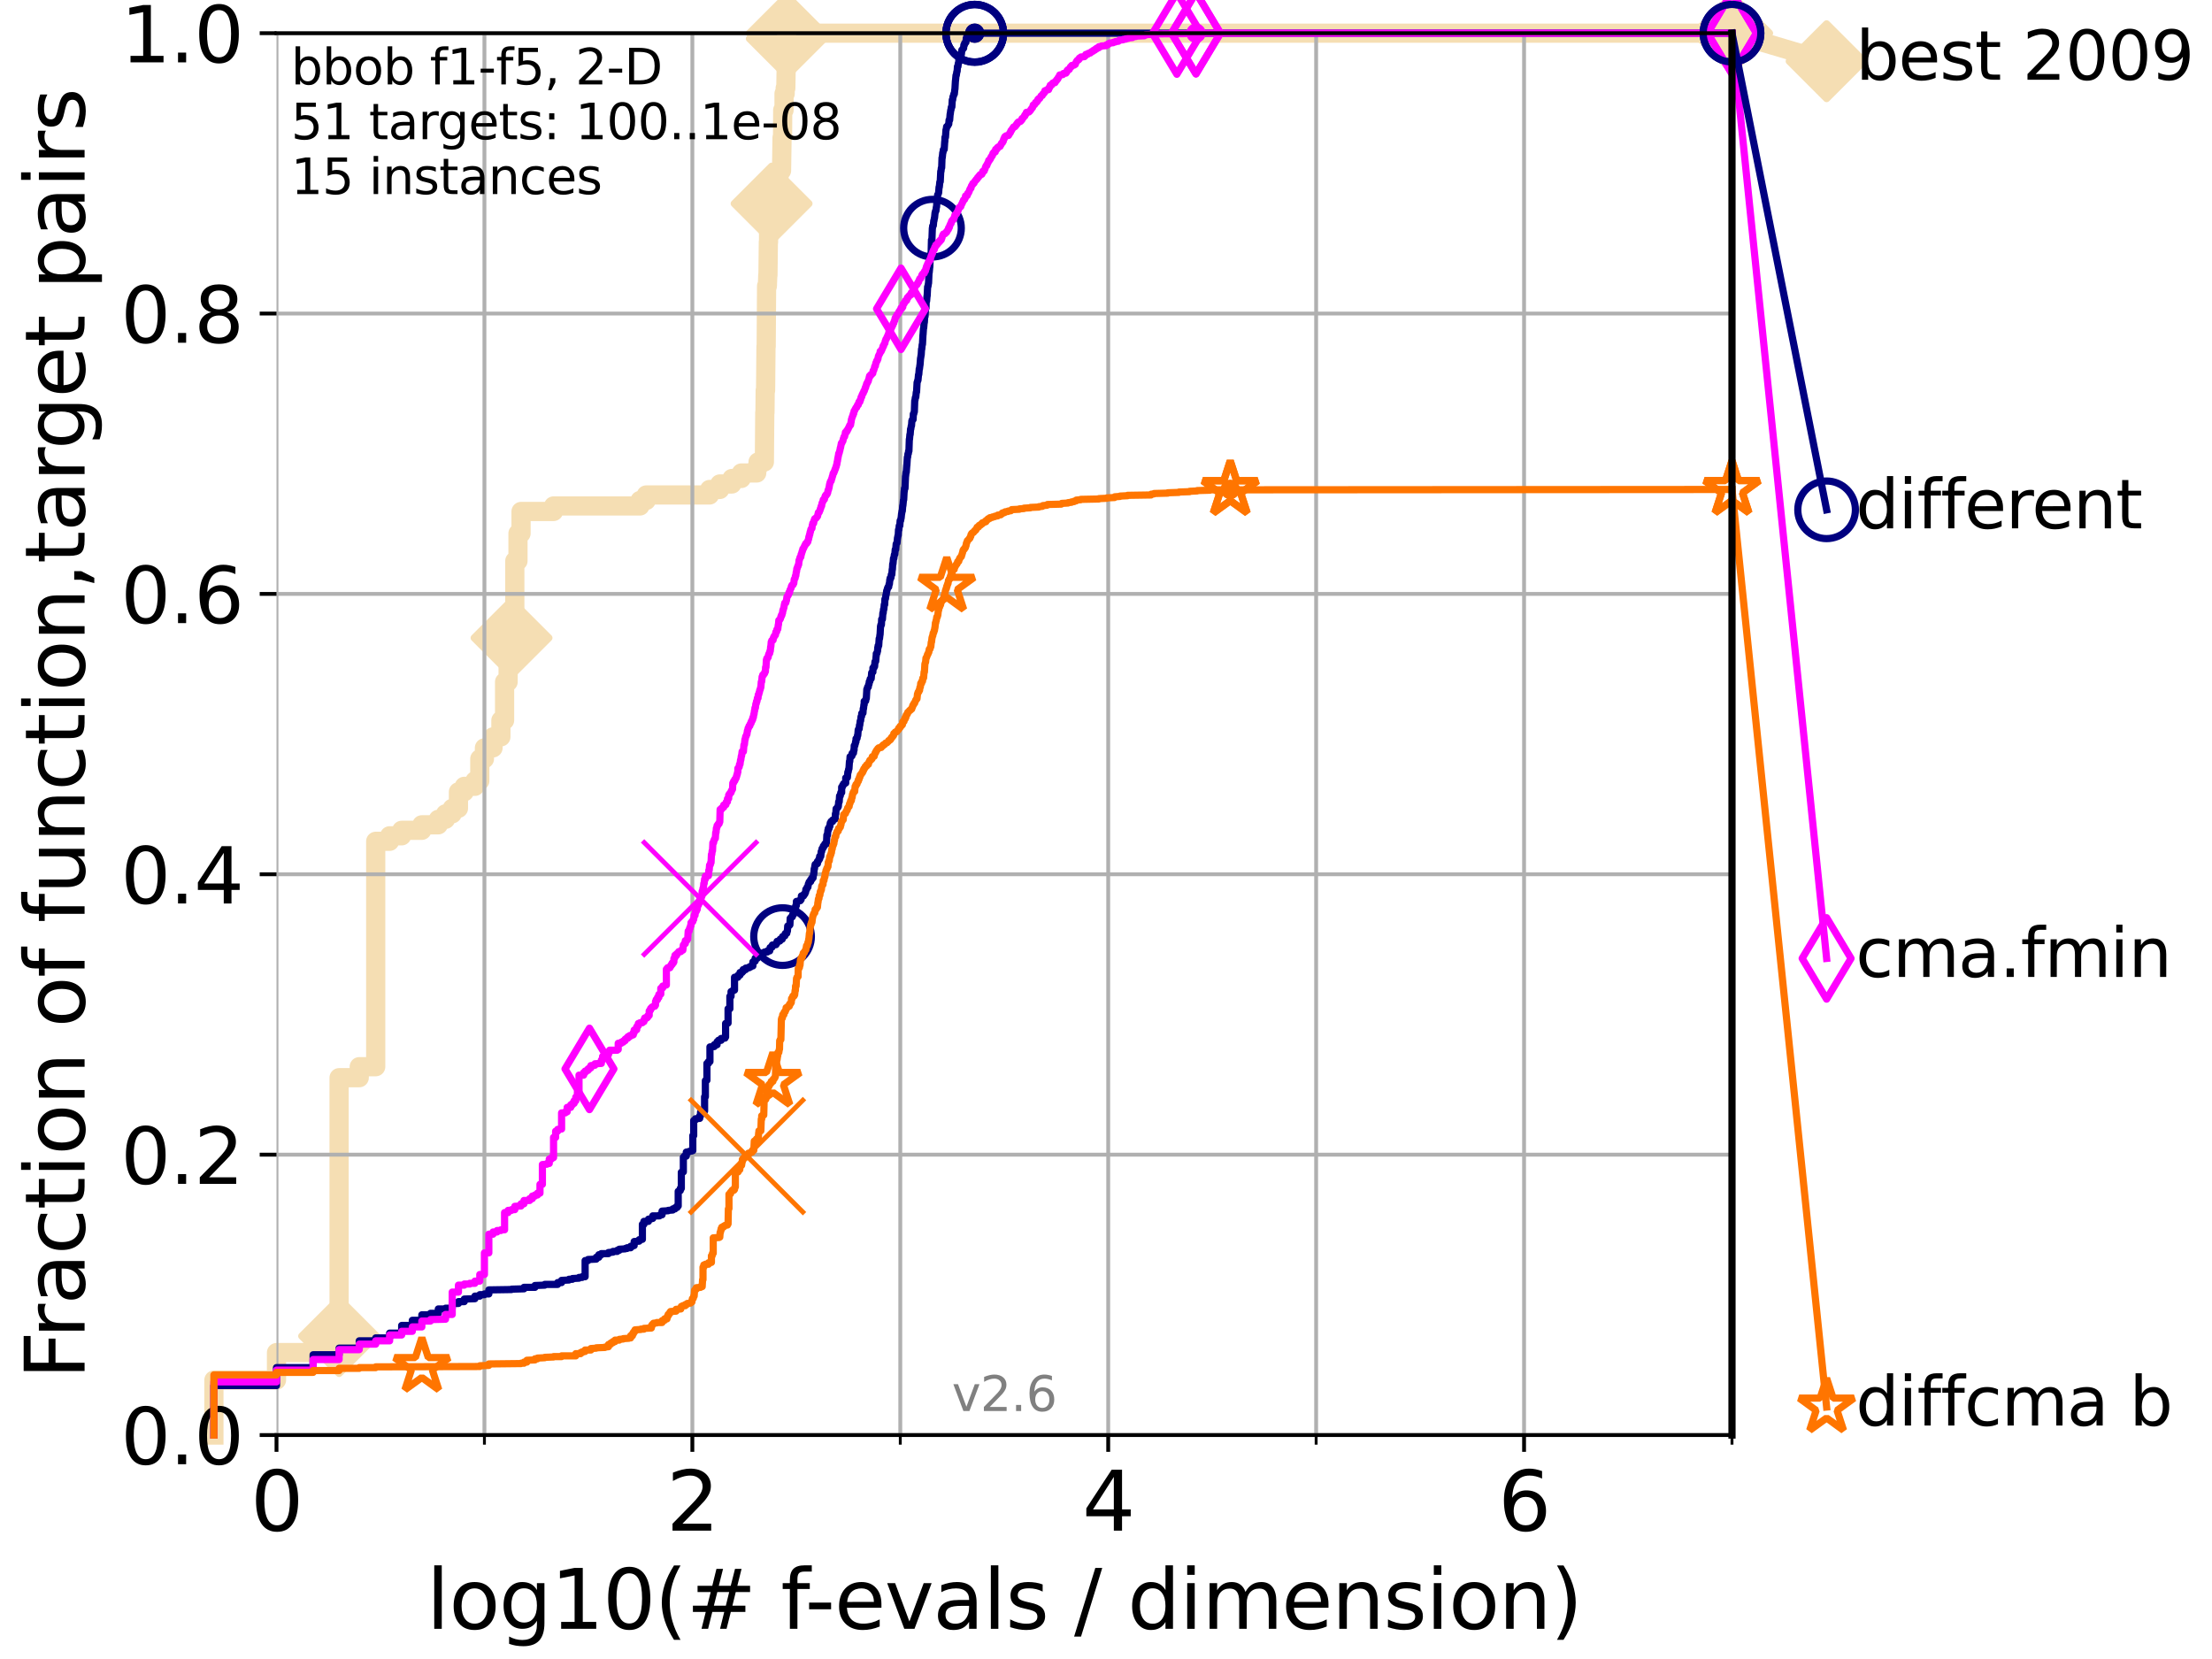 <?xml version="1.0" encoding="utf-8" standalone="no"?>
<!DOCTYPE svg PUBLIC "-//W3C//DTD SVG 1.1//EN"
  "http://www.w3.org/Graphics/SVG/1.1/DTD/svg11.dtd">
<svg height="345.6pt" version="1.1" viewBox="0 0 460.8 345.6" width="460.8pt" xmlns="http://www.w3.org/2000/svg" xmlns:xlink="http://www.w3.org/1999/xlink">
 <defs>
  <style type="text/css">*{stroke-linecap:butt;stroke-linejoin:round;}</style>
 </defs>
 <g id="figure_1">
  <g id="patch_1">
   <path d="M 0 345.6 
L 460.8 345.6 
L 460.8 0 
L 0 0 
z
" style="fill:#ffffff;"/>
  </g>
  <g id="axes_1">
   <g id="patch_2">
    <path d="M 57.6 298.944 
L 360.806 298.944 
L 360.806 6.912 
L 57.6 6.912 
z
" style="fill:#ffffff;"/>
   </g>
   <g id="line2d_1">
    <path d="M 44.561 298.944 
L 44.561 287.492 
L 57.6 287.492 
L 57.6 281.766 
L 65.227 281.766 
L 65.227 278.33 
L 70.639 278.33 
L 70.639 224.504 
L 74.837 224.504 
L 74.837 222.214 
L 78.267 222.214 
L 78.267 175.26 
L 81.166 175.26 
L 81.166 174.115 
L 83.678 174.115 
L 83.678 172.969 
L 87.876 172.969 
L 87.876 171.824 
L 91.306 171.824 
L 91.306 170.679 
L 92.812 170.679 
L 92.812 169.534 
L 94.206 169.534 
L 94.206 168.389 
L 95.503 168.389 
L 95.503 164.953 
L 96.718 164.953 
L 96.718 163.808 
L 98.933 163.808 
L 98.933 162.662 
L 99.95 162.662 
L 99.95 158.082 
L 100.915 158.082 
L 100.915 155.791 
L 102.708 155.791 
L 102.708 153.501 
L 104.345 153.501 
L 104.345 150.065 
L 105.113 150.065 
L 105.113 142.048 
L 105.851 142.048 
L 105.851 132.887 
L 106.561 132.887 
L 106.561 127.16 
L 107.245 127.16 
L 107.245 116.853 
L 107.905 116.853 
L 107.905 111.127 
L 108.543 111.127 
L 108.543 106.546 
L 115.315 106.546 
L 115.315 105.401 
L 133.323 105.401 
L 133.323 104.256 
L 134.621 104.256 
L 134.621 103.111 
L 147.816 103.111 
L 147.816 101.966 
L 149.945 101.966 
L 149.945 100.82 
L 152.475 100.82 
L 152.475 99.675 
L 154.432 99.675 
L 154.432 98.53 
L 157.642 98.53 
L 157.642 97.385 
L 157.917 97.385 
L 157.917 96.239 
L 159.233 96.239 
L 159.317 85.932 
L 159.359 85.932 
L 159.401 81.352 
L 159.485 81.352 
L 159.569 72.19 
L 159.61 72.19 
L 159.693 59.592 
L 159.858 59.592 
L 159.94 57.302 
L 159.98 57.302 
L 160.062 50.43 
L 160.102 50.43 
L 160.102 45.85 
L 160.699 45.85 
L 160.738 42.414 
L 161.316 42.414 
L 161.354 38.978 
L 161.505 38.978 
L 161.505 37.833 
L 161.766 37.833 
L 161.766 36.688 
L 162.313 36.688 
L 162.313 35.543 
L 162.81 35.543 
L 162.915 28.671 
L 163.019 28.671 
L 163.054 22.945 
L 163.328 22.945 
L 163.328 19.509 
L 163.566 19.509 
L 163.566 18.364 
L 163.7 18.364 
L 163.8 12.638 
L 163.833 12.638 
L 163.899 6.912 
L 360.806 6.912 
L 360.806 6.912 
" style="fill:none;stroke:#f5deb3;stroke-linecap:square;stroke-width:4;"/>
   </g>
   <g id="line2d_2">
    <defs>
     <path d="M -0 7.778 
L 7.778 0 
L 0 -7.778 
L -7.778 -0 
z
" id="m671be741bc" style="stroke:#f5deb3;stroke-linejoin:miter;stroke-width:1.5;"/>
    </defs>
    <g>
     <use style="fill:#f5deb3;stroke:#f5deb3;stroke-linejoin:miter;stroke-width:1.5;" x="70.639" xlink:href="#m671be741bc" y="278.33"/>
     <use style="fill:#f5deb3;stroke:#f5deb3;stroke-linejoin:miter;stroke-width:1.5;" x="106.561" xlink:href="#m671be741bc" y="132.887"/>
     <use style="fill:#f5deb3;stroke:#f5deb3;stroke-linejoin:miter;stroke-width:1.5;" x="160.738" xlink:href="#m671be741bc" y="42.414"/>
     <use style="fill:#f5deb3;stroke:#f5deb3;stroke-linejoin:miter;stroke-width:1.5;" x="163.899" xlink:href="#m671be741bc" y="8.057"/>
     <use style="fill:#f5deb3;stroke:#f5deb3;stroke-linejoin:miter;stroke-width:1.5;" x="163.899" xlink:href="#m671be741bc" y="6.912"/>
     <use style="fill:#f5deb3;stroke:#f5deb3;stroke-linejoin:miter;stroke-width:1.5;" x="360.806" xlink:href="#m671be741bc" y="6.912"/>
    </g>
   </g>
   <g id="line2d_3">
    <path style="fill:none;stroke:#f5deb3;stroke-linecap:square;stroke-width:4;"/>
    <g/>
   </g>
   <g id="line2d_4">
    <path d="M 360.806 6.912 
L 380.515 12.753 
" style="fill:none;stroke:#f5deb3;stroke-linecap:square;stroke-width:4;"/>
    <g>
     <use style="fill:#f5deb3;stroke:#f5deb3;stroke-linejoin:miter;stroke-width:1.5;" x="360.806" xlink:href="#m671be741bc" y="6.912"/>
     <use style="fill:#f5deb3;stroke:#f5deb3;stroke-linejoin:miter;stroke-width:1.5;" x="380.515" xlink:href="#m671be741bc" y="12.753"/>
    </g>
   </g>
   <g id="matplotlib.axis_1">
    <g id="xtick_1">
     <g id="line2d_5">
      <path clip-path="url(#p3e4dad56dd)" d="M 57.6 298.944 
L 57.6 6.912 
" style="fill:none;stroke:#b0b0b0;stroke-linecap:square;stroke-width:0.8;"/>
     </g>
     <g id="line2d_6">
      <defs>
       <path d="M 0 0 
L 0 3.5 
" id="m0ddb02b562" style="stroke:#000000;stroke-width:0.8;"/>
      </defs>
      <g>
       <use style="stroke:#000000;stroke-width:0.8;" x="57.6" xlink:href="#m0ddb02b562" y="298.944"/>
      </g>
     </g>
     <g id="text_1">
      <!-- 0 -->
      <g transform="translate(52.192 318.861)scale(0.17 -0.17)">
       <defs>
        <path d="M 2034 4250 
Q 1547 4250 1301 3770 
Q 1056 3291 1056 2328 
Q 1056 1369 1301 889 
Q 1547 409 2034 409 
Q 2525 409 2770 889 
Q 3016 1369 3016 2328 
Q 3016 3291 2770 3770 
Q 2525 4250 2034 4250 
z
M 2034 4750 
Q 2819 4750 3233 4129 
Q 3647 3509 3647 2328 
Q 3647 1150 3233 529 
Q 2819 -91 2034 -91 
Q 1250 -91 836 529 
Q 422 1150 422 2328 
Q 422 3509 836 4129 
Q 1250 4750 2034 4750 
z
" id="DejaVuSans-30" transform="scale(0.016)"/>
       </defs>
       <use xlink:href="#DejaVuSans-30"/>
      </g>
     </g>
    </g>
    <g id="xtick_2">
     <g id="line2d_7">
      <path clip-path="url(#p3e4dad56dd)" d="M 144.23 298.944 
L 144.23 6.912 
" style="fill:none;stroke:#b0b0b0;stroke-linecap:square;stroke-width:0.8;"/>
     </g>
     <g id="line2d_8">
      <g>
       <use style="stroke:#000000;stroke-width:0.8;" x="144.23" xlink:href="#m0ddb02b562" y="298.944"/>
      </g>
     </g>
     <g id="text_2">
      <!-- 2 -->
      <g transform="translate(138.822 318.861)scale(0.17 -0.17)">
       <defs>
        <path d="M 1228 531 
L 3431 531 
L 3431 0 
L 469 0 
L 469 531 
Q 828 903 1448 1529 
Q 2069 2156 2228 2338 
Q 2531 2678 2651 2914 
Q 2772 3150 2772 3378 
Q 2772 3750 2511 3984 
Q 2250 4219 1831 4219 
Q 1534 4219 1204 4116 
Q 875 4013 500 3803 
L 500 4441 
Q 881 4594 1212 4672 
Q 1544 4750 1819 4750 
Q 2544 4750 2975 4387 
Q 3406 4025 3406 3419 
Q 3406 3131 3298 2873 
Q 3191 2616 2906 2266 
Q 2828 2175 2409 1742 
Q 1991 1309 1228 531 
z
" id="DejaVuSans-32" transform="scale(0.016)"/>
       </defs>
       <use xlink:href="#DejaVuSans-32"/>
      </g>
     </g>
    </g>
    <g id="xtick_3">
     <g id="line2d_9">
      <path clip-path="url(#p3e4dad56dd)" d="M 230.861 298.944 
L 230.861 6.912 
" style="fill:none;stroke:#b0b0b0;stroke-linecap:square;stroke-width:0.8;"/>
     </g>
     <g id="line2d_10">
      <g>
       <use style="stroke:#000000;stroke-width:0.8;" x="230.861" xlink:href="#m0ddb02b562" y="298.944"/>
      </g>
     </g>
     <g id="text_3">
      <!-- 4 -->
      <g transform="translate(225.453 318.861)scale(0.17 -0.17)">
       <defs>
        <path d="M 2419 4116 
L 825 1625 
L 2419 1625 
L 2419 4116 
z
M 2253 4666 
L 3047 4666 
L 3047 1625 
L 3713 1625 
L 3713 1100 
L 3047 1100 
L 3047 0 
L 2419 0 
L 2419 1100 
L 313 1100 
L 313 1709 
L 2253 4666 
z
" id="DejaVuSans-34" transform="scale(0.016)"/>
       </defs>
       <use xlink:href="#DejaVuSans-34"/>
      </g>
     </g>
    </g>
    <g id="xtick_4">
     <g id="line2d_11">
      <path clip-path="url(#p3e4dad56dd)" d="M 317.491 298.944 
L 317.491 6.912 
" style="fill:none;stroke:#b0b0b0;stroke-linecap:square;stroke-width:0.8;"/>
     </g>
     <g id="line2d_12">
      <g>
       <use style="stroke:#000000;stroke-width:0.8;" x="317.491" xlink:href="#m0ddb02b562" y="298.944"/>
      </g>
     </g>
     <g id="text_4">
      <!-- 6 -->
      <g transform="translate(312.083 318.861)scale(0.17 -0.17)">
       <defs>
        <path d="M 2113 2584 
Q 1688 2584 1439 2293 
Q 1191 2003 1191 1497 
Q 1191 994 1439 701 
Q 1688 409 2113 409 
Q 2538 409 2786 701 
Q 3034 994 3034 1497 
Q 3034 2003 2786 2293 
Q 2538 2584 2113 2584 
z
M 3366 4563 
L 3366 3988 
Q 3128 4100 2886 4159 
Q 2644 4219 2406 4219 
Q 1781 4219 1451 3797 
Q 1122 3375 1075 2522 
Q 1259 2794 1537 2939 
Q 1816 3084 2150 3084 
Q 2853 3084 3261 2657 
Q 3669 2231 3669 1497 
Q 3669 778 3244 343 
Q 2819 -91 2113 -91 
Q 1303 -91 875 529 
Q 447 1150 447 2328 
Q 447 3434 972 4092 
Q 1497 4750 2381 4750 
Q 2619 4750 2861 4703 
Q 3103 4656 3366 4563 
z
" id="DejaVuSans-36" transform="scale(0.016)"/>
       </defs>
       <use xlink:href="#DejaVuSans-36"/>
      </g>
     </g>
    </g>
    <g id="xtick_5">
     <g id="line2d_13">
      <path clip-path="url(#p3e4dad56dd)" d="M 100.915 298.944 
L 100.915 6.912 
" style="fill:none;stroke:#b0b0b0;stroke-linecap:square;stroke-width:0.8;"/>
     </g>
     <g id="line2d_14">
      <defs>
       <path d="M 0 0 
L 0 2 
" id="m05b294845c" style="stroke:#000000;stroke-width:0.6;"/>
      </defs>
      <g>
       <use style="stroke:#000000;stroke-width:0.6;" x="100.915" xlink:href="#m05b294845c" y="298.944"/>
      </g>
     </g>
    </g>
    <g id="xtick_6">
     <g id="line2d_15">
      <path clip-path="url(#p3e4dad56dd)" d="M 187.546 298.944 
L 187.546 6.912 
" style="fill:none;stroke:#b0b0b0;stroke-linecap:square;stroke-width:0.8;"/>
     </g>
     <g id="line2d_16">
      <g>
       <use style="stroke:#000000;stroke-width:0.6;" x="187.546" xlink:href="#m05b294845c" y="298.944"/>
      </g>
     </g>
    </g>
    <g id="xtick_7">
     <g id="line2d_17">
      <path clip-path="url(#p3e4dad56dd)" d="M 274.176 298.944 
L 274.176 6.912 
" style="fill:none;stroke:#b0b0b0;stroke-linecap:square;stroke-width:0.8;"/>
     </g>
     <g id="line2d_18">
      <g>
       <use style="stroke:#000000;stroke-width:0.6;" x="274.176" xlink:href="#m05b294845c" y="298.944"/>
      </g>
     </g>
    </g>
    <g id="xtick_8">
     <g id="line2d_19">
      <path clip-path="url(#p3e4dad56dd)" d="M 360.806 298.944 
L 360.806 6.912 
" style="fill:none;stroke:#b0b0b0;stroke-linecap:square;stroke-width:0.8;"/>
     </g>
     <g id="line2d_20">
      <g>
       <use style="stroke:#000000;stroke-width:0.6;" x="360.806" xlink:href="#m05b294845c" y="298.944"/>
      </g>
     </g>
    </g>
    <g id="text_5">
     <!-- log10(# f-evals / dimension) -->
     <g transform="translate(88.823 339.314)scale(0.17 -0.17)">
      <defs>
       <path d="M 603 4863 
L 1178 4863 
L 1178 0 
L 603 0 
L 603 4863 
z
" id="DejaVuSans-6c" transform="scale(0.016)"/>
       <path d="M 1959 3097 
Q 1497 3097 1228 2736 
Q 959 2375 959 1747 
Q 959 1119 1226 758 
Q 1494 397 1959 397 
Q 2419 397 2687 759 
Q 2956 1122 2956 1747 
Q 2956 2369 2687 2733 
Q 2419 3097 1959 3097 
z
M 1959 3584 
Q 2709 3584 3137 3096 
Q 3566 2609 3566 1747 
Q 3566 888 3137 398 
Q 2709 -91 1959 -91 
Q 1206 -91 779 398 
Q 353 888 353 1747 
Q 353 2609 779 3096 
Q 1206 3584 1959 3584 
z
" id="DejaVuSans-6f" transform="scale(0.016)"/>
       <path d="M 2906 1791 
Q 2906 2416 2648 2759 
Q 2391 3103 1925 3103 
Q 1463 3103 1205 2759 
Q 947 2416 947 1791 
Q 947 1169 1205 825 
Q 1463 481 1925 481 
Q 2391 481 2648 825 
Q 2906 1169 2906 1791 
z
M 3481 434 
Q 3481 -459 3084 -895 
Q 2688 -1331 1869 -1331 
Q 1566 -1331 1297 -1286 
Q 1028 -1241 775 -1147 
L 775 -588 
Q 1028 -725 1275 -790 
Q 1522 -856 1778 -856 
Q 2344 -856 2625 -561 
Q 2906 -266 2906 331 
L 2906 616 
Q 2728 306 2450 153 
Q 2172 0 1784 0 
Q 1141 0 747 490 
Q 353 981 353 1791 
Q 353 2603 747 3093 
Q 1141 3584 1784 3584 
Q 2172 3584 2450 3431 
Q 2728 3278 2906 2969 
L 2906 3500 
L 3481 3500 
L 3481 434 
z
" id="DejaVuSans-67" transform="scale(0.016)"/>
       <path d="M 794 531 
L 1825 531 
L 1825 4091 
L 703 3866 
L 703 4441 
L 1819 4666 
L 2450 4666 
L 2450 531 
L 3481 531 
L 3481 0 
L 794 0 
L 794 531 
z
" id="DejaVuSans-31" transform="scale(0.016)"/>
       <path d="M 1984 4856 
Q 1566 4138 1362 3434 
Q 1159 2731 1159 2009 
Q 1159 1288 1364 580 
Q 1569 -128 1984 -844 
L 1484 -844 
Q 1016 -109 783 600 
Q 550 1309 550 2009 
Q 550 2706 781 3412 
Q 1013 4119 1484 4856 
L 1984 4856 
z
" id="DejaVuSans-28" transform="scale(0.016)"/>
       <path d="M 3272 2816 
L 2363 2816 
L 2100 1772 
L 3016 1772 
L 3272 2816 
z
M 2803 4594 
L 2478 3297 
L 3391 3297 
L 3719 4594 
L 4219 4594 
L 3897 3297 
L 4872 3297 
L 4872 2816 
L 3775 2816 
L 3519 1772 
L 4513 1772 
L 4513 1294 
L 3397 1294 
L 3072 0 
L 2572 0 
L 2894 1294 
L 1978 1294 
L 1656 0 
L 1153 0 
L 1478 1294 
L 494 1294 
L 494 1772 
L 1594 1772 
L 1856 2816 
L 850 2816 
L 850 3297 
L 1978 3297 
L 2297 4594 
L 2803 4594 
z
" id="DejaVuSans-23" transform="scale(0.016)"/>
       <path id="DejaVuSans-20" transform="scale(0.016)"/>
       <path d="M 2375 4863 
L 2375 4384 
L 1825 4384 
Q 1516 4384 1395 4259 
Q 1275 4134 1275 3809 
L 1275 3500 
L 2222 3500 
L 2222 3053 
L 1275 3053 
L 1275 0 
L 697 0 
L 697 3053 
L 147 3053 
L 147 3500 
L 697 3500 
L 697 3744 
Q 697 4328 969 4595 
Q 1241 4863 1831 4863 
L 2375 4863 
z
" id="DejaVuSans-66" transform="scale(0.016)"/>
       <path d="M 313 2009 
L 1997 2009 
L 1997 1497 
L 313 1497 
L 313 2009 
z
" id="DejaVuSans-2d" transform="scale(0.016)"/>
       <path d="M 3597 1894 
L 3597 1613 
L 953 1613 
Q 991 1019 1311 708 
Q 1631 397 2203 397 
Q 2534 397 2845 478 
Q 3156 559 3463 722 
L 3463 178 
Q 3153 47 2828 -22 
Q 2503 -91 2169 -91 
Q 1331 -91 842 396 
Q 353 884 353 1716 
Q 353 2575 817 3079 
Q 1281 3584 2069 3584 
Q 2775 3584 3186 3129 
Q 3597 2675 3597 1894 
z
M 3022 2063 
Q 3016 2534 2758 2815 
Q 2500 3097 2075 3097 
Q 1594 3097 1305 2825 
Q 1016 2553 972 2059 
L 3022 2063 
z
" id="DejaVuSans-65" transform="scale(0.016)"/>
       <path d="M 191 3500 
L 800 3500 
L 1894 563 
L 2988 3500 
L 3597 3500 
L 2284 0 
L 1503 0 
L 191 3500 
z
" id="DejaVuSans-76" transform="scale(0.016)"/>
       <path d="M 2194 1759 
Q 1497 1759 1228 1600 
Q 959 1441 959 1056 
Q 959 750 1161 570 
Q 1363 391 1709 391 
Q 2188 391 2477 730 
Q 2766 1069 2766 1631 
L 2766 1759 
L 2194 1759 
z
M 3341 1997 
L 3341 0 
L 2766 0 
L 2766 531 
Q 2569 213 2275 61 
Q 1981 -91 1556 -91 
Q 1019 -91 701 211 
Q 384 513 384 1019 
Q 384 1609 779 1909 
Q 1175 2209 1959 2209 
L 2766 2209 
L 2766 2266 
Q 2766 2663 2505 2880 
Q 2244 3097 1772 3097 
Q 1472 3097 1187 3025 
Q 903 2953 641 2809 
L 641 3341 
Q 956 3463 1253 3523 
Q 1550 3584 1831 3584 
Q 2591 3584 2966 3190 
Q 3341 2797 3341 1997 
z
" id="DejaVuSans-61" transform="scale(0.016)"/>
       <path d="M 2834 3397 
L 2834 2853 
Q 2591 2978 2328 3040 
Q 2066 3103 1784 3103 
Q 1356 3103 1142 2972 
Q 928 2841 928 2578 
Q 928 2378 1081 2264 
Q 1234 2150 1697 2047 
L 1894 2003 
Q 2506 1872 2764 1633 
Q 3022 1394 3022 966 
Q 3022 478 2636 193 
Q 2250 -91 1575 -91 
Q 1294 -91 989 -36 
Q 684 19 347 128 
L 347 722 
Q 666 556 975 473 
Q 1284 391 1588 391 
Q 1994 391 2212 530 
Q 2431 669 2431 922 
Q 2431 1156 2273 1281 
Q 2116 1406 1581 1522 
L 1381 1569 
Q 847 1681 609 1914 
Q 372 2147 372 2553 
Q 372 3047 722 3315 
Q 1072 3584 1716 3584 
Q 2034 3584 2315 3537 
Q 2597 3491 2834 3397 
z
" id="DejaVuSans-73" transform="scale(0.016)"/>
       <path d="M 1625 4666 
L 2156 4666 
L 531 -594 
L 0 -594 
L 1625 4666 
z
" id="DejaVuSans-2f" transform="scale(0.016)"/>
       <path d="M 2906 2969 
L 2906 4863 
L 3481 4863 
L 3481 0 
L 2906 0 
L 2906 525 
Q 2725 213 2448 61 
Q 2172 -91 1784 -91 
Q 1150 -91 751 415 
Q 353 922 353 1747 
Q 353 2572 751 3078 
Q 1150 3584 1784 3584 
Q 2172 3584 2448 3432 
Q 2725 3281 2906 2969 
z
M 947 1747 
Q 947 1113 1208 752 
Q 1469 391 1925 391 
Q 2381 391 2643 752 
Q 2906 1113 2906 1747 
Q 2906 2381 2643 2742 
Q 2381 3103 1925 3103 
Q 1469 3103 1208 2742 
Q 947 2381 947 1747 
z
" id="DejaVuSans-64" transform="scale(0.016)"/>
       <path d="M 603 3500 
L 1178 3500 
L 1178 0 
L 603 0 
L 603 3500 
z
M 603 4863 
L 1178 4863 
L 1178 4134 
L 603 4134 
L 603 4863 
z
" id="DejaVuSans-69" transform="scale(0.016)"/>
       <path d="M 3328 2828 
Q 3544 3216 3844 3400 
Q 4144 3584 4550 3584 
Q 5097 3584 5394 3201 
Q 5691 2819 5691 2113 
L 5691 0 
L 5113 0 
L 5113 2094 
Q 5113 2597 4934 2840 
Q 4756 3084 4391 3084 
Q 3944 3084 3684 2787 
Q 3425 2491 3425 1978 
L 3425 0 
L 2847 0 
L 2847 2094 
Q 2847 2600 2669 2842 
Q 2491 3084 2119 3084 
Q 1678 3084 1418 2786 
Q 1159 2488 1159 1978 
L 1159 0 
L 581 0 
L 581 3500 
L 1159 3500 
L 1159 2956 
Q 1356 3278 1631 3431 
Q 1906 3584 2284 3584 
Q 2666 3584 2933 3390 
Q 3200 3197 3328 2828 
z
" id="DejaVuSans-6d" transform="scale(0.016)"/>
       <path d="M 3513 2113 
L 3513 0 
L 2938 0 
L 2938 2094 
Q 2938 2591 2744 2837 
Q 2550 3084 2163 3084 
Q 1697 3084 1428 2787 
Q 1159 2491 1159 1978 
L 1159 0 
L 581 0 
L 581 3500 
L 1159 3500 
L 1159 2956 
Q 1366 3272 1645 3428 
Q 1925 3584 2291 3584 
Q 2894 3584 3203 3211 
Q 3513 2838 3513 2113 
z
" id="DejaVuSans-6e" transform="scale(0.016)"/>
       <path d="M 513 4856 
L 1013 4856 
Q 1481 4119 1714 3412 
Q 1947 2706 1947 2009 
Q 1947 1309 1714 600 
Q 1481 -109 1013 -844 
L 513 -844 
Q 928 -128 1133 580 
Q 1338 1288 1338 2009 
Q 1338 2731 1133 3434 
Q 928 4138 513 4856 
z
" id="DejaVuSans-29" transform="scale(0.016)"/>
      </defs>
      <use xlink:href="#DejaVuSans-6c"/>
      <use x="27.783" xlink:href="#DejaVuSans-6f"/>
      <use x="88.965" xlink:href="#DejaVuSans-67"/>
      <use x="152.441" xlink:href="#DejaVuSans-31"/>
      <use x="216.064" xlink:href="#DejaVuSans-30"/>
      <use x="279.688" xlink:href="#DejaVuSans-28"/>
      <use x="318.701" xlink:href="#DejaVuSans-23"/>
      <use x="402.49" xlink:href="#DejaVuSans-20"/>
      <use x="434.277" xlink:href="#DejaVuSans-66"/>
      <use x="463.982" xlink:href="#DejaVuSans-2d"/>
      <use x="500.066" xlink:href="#DejaVuSans-65"/>
      <use x="561.59" xlink:href="#DejaVuSans-76"/>
      <use x="620.77" xlink:href="#DejaVuSans-61"/>
      <use x="682.049" xlink:href="#DejaVuSans-6c"/>
      <use x="709.832" xlink:href="#DejaVuSans-73"/>
      <use x="761.932" xlink:href="#DejaVuSans-20"/>
      <use x="793.719" xlink:href="#DejaVuSans-2f"/>
      <use x="827.41" xlink:href="#DejaVuSans-20"/>
      <use x="859.197" xlink:href="#DejaVuSans-64"/>
      <use x="922.674" xlink:href="#DejaVuSans-69"/>
      <use x="950.457" xlink:href="#DejaVuSans-6d"/>
      <use x="1047.869" xlink:href="#DejaVuSans-65"/>
      <use x="1109.393" xlink:href="#DejaVuSans-6e"/>
      <use x="1172.771" xlink:href="#DejaVuSans-73"/>
      <use x="1224.871" xlink:href="#DejaVuSans-69"/>
      <use x="1252.654" xlink:href="#DejaVuSans-6f"/>
      <use x="1313.836" xlink:href="#DejaVuSans-6e"/>
      <use x="1377.215" xlink:href="#DejaVuSans-29"/>
     </g>
    </g>
   </g>
   <g id="matplotlib.axis_2">
    <g id="ytick_1">
     <g id="line2d_21">
      <path clip-path="url(#p3e4dad56dd)" d="M 57.6 298.944 
L 360.806 298.944 
" style="fill:none;stroke:#b0b0b0;stroke-linecap:square;stroke-width:0.8;"/>
     </g>
     <g id="line2d_22">
      <defs>
       <path d="M 0 0 
L -3.5 0 
" id="mcfe6cb2a06" style="stroke:#000000;stroke-width:0.8;"/>
      </defs>
      <g>
       <use style="stroke:#000000;stroke-width:0.8;" x="57.6" xlink:href="#mcfe6cb2a06" y="298.944"/>
      </g>
     </g>
     <g id="text_6">
      <!-- 0.0 -->
      <g transform="translate(25.155 305.023)scale(0.16 -0.16)">
       <defs>
        <path d="M 684 794 
L 1344 794 
L 1344 0 
L 684 0 
L 684 794 
z
" id="DejaVuSans-2e" transform="scale(0.016)"/>
       </defs>
       <use xlink:href="#DejaVuSans-30"/>
       <use x="63.623" xlink:href="#DejaVuSans-2e"/>
       <use x="95.41" xlink:href="#DejaVuSans-30"/>
      </g>
     </g>
    </g>
    <g id="ytick_2">
     <g id="line2d_23">
      <path clip-path="url(#p3e4dad56dd)" d="M 57.6 240.538 
L 360.806 240.538 
" style="fill:none;stroke:#b0b0b0;stroke-linecap:square;stroke-width:0.8;"/>
     </g>
     <g id="line2d_24">
      <g>
       <use style="stroke:#000000;stroke-width:0.8;" x="57.6" xlink:href="#mcfe6cb2a06" y="240.538"/>
      </g>
     </g>
     <g id="text_7">
      <!-- 0.2 -->
      <g transform="translate(25.155 246.616)scale(0.16 -0.16)">
       <use xlink:href="#DejaVuSans-30"/>
       <use x="63.623" xlink:href="#DejaVuSans-2e"/>
       <use x="95.41" xlink:href="#DejaVuSans-32"/>
      </g>
     </g>
    </g>
    <g id="ytick_3">
     <g id="line2d_25">
      <path clip-path="url(#p3e4dad56dd)" d="M 57.6 182.131 
L 360.806 182.131 
" style="fill:none;stroke:#b0b0b0;stroke-linecap:square;stroke-width:0.8;"/>
     </g>
     <g id="line2d_26">
      <g>
       <use style="stroke:#000000;stroke-width:0.8;" x="57.6" xlink:href="#mcfe6cb2a06" y="182.131"/>
      </g>
     </g>
     <g id="text_8">
      <!-- 0.4 -->
      <g transform="translate(25.155 188.21)scale(0.16 -0.16)">
       <use xlink:href="#DejaVuSans-30"/>
       <use x="63.623" xlink:href="#DejaVuSans-2e"/>
       <use x="95.41" xlink:href="#DejaVuSans-34"/>
      </g>
     </g>
    </g>
    <g id="ytick_4">
     <g id="line2d_27">
      <path clip-path="url(#p3e4dad56dd)" d="M 57.6 123.725 
L 360.806 123.725 
" style="fill:none;stroke:#b0b0b0;stroke-linecap:square;stroke-width:0.8;"/>
     </g>
     <g id="line2d_28">
      <g>
       <use style="stroke:#000000;stroke-width:0.8;" x="57.6" xlink:href="#mcfe6cb2a06" y="123.725"/>
      </g>
     </g>
     <g id="text_9">
      <!-- 0.6 -->
      <g transform="translate(25.155 129.804)scale(0.16 -0.16)">
       <use xlink:href="#DejaVuSans-30"/>
       <use x="63.623" xlink:href="#DejaVuSans-2e"/>
       <use x="95.41" xlink:href="#DejaVuSans-36"/>
      </g>
     </g>
    </g>
    <g id="ytick_5">
     <g id="line2d_29">
      <path clip-path="url(#p3e4dad56dd)" d="M 57.6 65.318 
L 360.806 65.318 
" style="fill:none;stroke:#b0b0b0;stroke-linecap:square;stroke-width:0.8;"/>
     </g>
     <g id="line2d_30">
      <g>
       <use style="stroke:#000000;stroke-width:0.8;" x="57.6" xlink:href="#mcfe6cb2a06" y="65.318"/>
      </g>
     </g>
     <g id="text_10">
      <!-- 0.8 -->
      <g transform="translate(25.155 71.397)scale(0.16 -0.16)">
       <defs>
        <path d="M 2034 2216 
Q 1584 2216 1326 1975 
Q 1069 1734 1069 1313 
Q 1069 891 1326 650 
Q 1584 409 2034 409 
Q 2484 409 2743 651 
Q 3003 894 3003 1313 
Q 3003 1734 2745 1975 
Q 2488 2216 2034 2216 
z
M 1403 2484 
Q 997 2584 770 2862 
Q 544 3141 544 3541 
Q 544 4100 942 4425 
Q 1341 4750 2034 4750 
Q 2731 4750 3128 4425 
Q 3525 4100 3525 3541 
Q 3525 3141 3298 2862 
Q 3072 2584 2669 2484 
Q 3125 2378 3379 2068 
Q 3634 1759 3634 1313 
Q 3634 634 3220 271 
Q 2806 -91 2034 -91 
Q 1263 -91 848 271 
Q 434 634 434 1313 
Q 434 1759 690 2068 
Q 947 2378 1403 2484 
z
M 1172 3481 
Q 1172 3119 1398 2916 
Q 1625 2713 2034 2713 
Q 2441 2713 2670 2916 
Q 2900 3119 2900 3481 
Q 2900 3844 2670 4047 
Q 2441 4250 2034 4250 
Q 1625 4250 1398 4047 
Q 1172 3844 1172 3481 
z
" id="DejaVuSans-38" transform="scale(0.016)"/>
       </defs>
       <use xlink:href="#DejaVuSans-30"/>
       <use x="63.623" xlink:href="#DejaVuSans-2e"/>
       <use x="95.41" xlink:href="#DejaVuSans-38"/>
      </g>
     </g>
    </g>
    <g id="ytick_6">
     <g id="line2d_31">
      <path clip-path="url(#p3e4dad56dd)" d="M 57.6 6.912 
L 360.806 6.912 
" style="fill:none;stroke:#b0b0b0;stroke-linecap:square;stroke-width:0.8;"/>
     </g>
     <g id="line2d_32">
      <g>
       <use style="stroke:#000000;stroke-width:0.8;" x="57.6" xlink:href="#mcfe6cb2a06" y="6.912"/>
      </g>
     </g>
     <g id="text_11">
      <!-- 1.0 -->
      <g transform="translate(25.155 12.991)scale(0.16 -0.16)">
       <use xlink:href="#DejaVuSans-31"/>
       <use x="63.623" xlink:href="#DejaVuSans-2e"/>
       <use x="95.41" xlink:href="#DejaVuSans-30"/>
      </g>
     </g>
    </g>
    <g id="text_12">
     <!-- Fraction of function,target pairs -->
     <g transform="translate(17.62 287.313)rotate(-90)scale(0.17 -0.17)">
      <defs>
       <path d="M 628 4666 
L 3309 4666 
L 3309 4134 
L 1259 4134 
L 1259 2759 
L 3109 2759 
L 3109 2228 
L 1259 2228 
L 1259 0 
L 628 0 
L 628 4666 
z
" id="DejaVuSans-46" transform="scale(0.016)"/>
       <path d="M 2631 2963 
Q 2534 3019 2420 3045 
Q 2306 3072 2169 3072 
Q 1681 3072 1420 2755 
Q 1159 2438 1159 1844 
L 1159 0 
L 581 0 
L 581 3500 
L 1159 3500 
L 1159 2956 
Q 1341 3275 1631 3429 
Q 1922 3584 2338 3584 
Q 2397 3584 2469 3576 
Q 2541 3569 2628 3553 
L 2631 2963 
z
" id="DejaVuSans-72" transform="scale(0.016)"/>
       <path d="M 3122 3366 
L 3122 2828 
Q 2878 2963 2633 3030 
Q 2388 3097 2138 3097 
Q 1578 3097 1268 2742 
Q 959 2388 959 1747 
Q 959 1106 1268 751 
Q 1578 397 2138 397 
Q 2388 397 2633 464 
Q 2878 531 3122 666 
L 3122 134 
Q 2881 22 2623 -34 
Q 2366 -91 2075 -91 
Q 1284 -91 818 406 
Q 353 903 353 1747 
Q 353 2603 823 3093 
Q 1294 3584 2113 3584 
Q 2378 3584 2631 3529 
Q 2884 3475 3122 3366 
z
" id="DejaVuSans-63" transform="scale(0.016)"/>
       <path d="M 1172 4494 
L 1172 3500 
L 2356 3500 
L 2356 3053 
L 1172 3053 
L 1172 1153 
Q 1172 725 1289 603 
Q 1406 481 1766 481 
L 2356 481 
L 2356 0 
L 1766 0 
Q 1100 0 847 248 
Q 594 497 594 1153 
L 594 3053 
L 172 3053 
L 172 3500 
L 594 3500 
L 594 4494 
L 1172 4494 
z
" id="DejaVuSans-74" transform="scale(0.016)"/>
       <path d="M 544 1381 
L 544 3500 
L 1119 3500 
L 1119 1403 
Q 1119 906 1312 657 
Q 1506 409 1894 409 
Q 2359 409 2629 706 
Q 2900 1003 2900 1516 
L 2900 3500 
L 3475 3500 
L 3475 0 
L 2900 0 
L 2900 538 
Q 2691 219 2414 64 
Q 2138 -91 1772 -91 
Q 1169 -91 856 284 
Q 544 659 544 1381 
z
M 1991 3584 
L 1991 3584 
z
" id="DejaVuSans-75" transform="scale(0.016)"/>
       <path d="M 750 794 
L 1409 794 
L 1409 256 
L 897 -744 
L 494 -744 
L 750 256 
L 750 794 
z
" id="DejaVuSans-2c" transform="scale(0.016)"/>
       <path d="M 1159 525 
L 1159 -1331 
L 581 -1331 
L 581 3500 
L 1159 3500 
L 1159 2969 
Q 1341 3281 1617 3432 
Q 1894 3584 2278 3584 
Q 2916 3584 3314 3078 
Q 3713 2572 3713 1747 
Q 3713 922 3314 415 
Q 2916 -91 2278 -91 
Q 1894 -91 1617 61 
Q 1341 213 1159 525 
z
M 3116 1747 
Q 3116 2381 2855 2742 
Q 2594 3103 2138 3103 
Q 1681 3103 1420 2742 
Q 1159 2381 1159 1747 
Q 1159 1113 1420 752 
Q 1681 391 2138 391 
Q 2594 391 2855 752 
Q 3116 1113 3116 1747 
z
" id="DejaVuSans-70" transform="scale(0.016)"/>
      </defs>
      <use xlink:href="#DejaVuSans-46"/>
      <use x="50.27" xlink:href="#DejaVuSans-72"/>
      <use x="91.383" xlink:href="#DejaVuSans-61"/>
      <use x="152.662" xlink:href="#DejaVuSans-63"/>
      <use x="207.643" xlink:href="#DejaVuSans-74"/>
      <use x="246.852" xlink:href="#DejaVuSans-69"/>
      <use x="274.635" xlink:href="#DejaVuSans-6f"/>
      <use x="335.816" xlink:href="#DejaVuSans-6e"/>
      <use x="399.195" xlink:href="#DejaVuSans-20"/>
      <use x="430.982" xlink:href="#DejaVuSans-6f"/>
      <use x="492.164" xlink:href="#DejaVuSans-66"/>
      <use x="527.369" xlink:href="#DejaVuSans-20"/>
      <use x="559.156" xlink:href="#DejaVuSans-66"/>
      <use x="594.361" xlink:href="#DejaVuSans-75"/>
      <use x="657.74" xlink:href="#DejaVuSans-6e"/>
      <use x="721.119" xlink:href="#DejaVuSans-63"/>
      <use x="776.1" xlink:href="#DejaVuSans-74"/>
      <use x="815.309" xlink:href="#DejaVuSans-69"/>
      <use x="843.092" xlink:href="#DejaVuSans-6f"/>
      <use x="904.273" xlink:href="#DejaVuSans-6e"/>
      <use x="967.652" xlink:href="#DejaVuSans-2c"/>
      <use x="999.439" xlink:href="#DejaVuSans-74"/>
      <use x="1038.648" xlink:href="#DejaVuSans-61"/>
      <use x="1099.928" xlink:href="#DejaVuSans-72"/>
      <use x="1139.291" xlink:href="#DejaVuSans-67"/>
      <use x="1202.768" xlink:href="#DejaVuSans-65"/>
      <use x="1264.291" xlink:href="#DejaVuSans-74"/>
      <use x="1303.5" xlink:href="#DejaVuSans-20"/>
      <use x="1335.287" xlink:href="#DejaVuSans-70"/>
      <use x="1398.764" xlink:href="#DejaVuSans-61"/>
      <use x="1460.043" xlink:href="#DejaVuSans-69"/>
      <use x="1487.826" xlink:href="#DejaVuSans-72"/>
      <use x="1528.939" xlink:href="#DejaVuSans-73"/>
     </g>
    </g>
   </g>
   <g id="line2d_33">
    <defs>
     <path d="M 0 1.5 
C 0.398 1.5 0.779 1.342 1.061 1.061 
C 1.342 0.779 1.5 0.398 1.5 0 
C 1.5 -0.398 1.342 -0.779 1.061 -1.061 
C 0.779 -1.342 0.398 -1.5 0 -1.5 
C -0.398 -1.5 -0.779 -1.342 -1.061 -1.061 
C -1.342 -0.779 -1.5 -0.398 -1.5 0 
C -1.5 0.398 -1.342 0.779 -1.061 1.061 
C -0.779 1.342 -0.398 1.5 0 1.5 
z
" id="m4e9c4ce46f" style="stroke:#f5deb3;"/>
    </defs>
    <g>
     <use style="fill:#f5deb3;stroke:#f5deb3;" x="163.899" xlink:href="#m4e9c4ce46f" y="6.912"/>
     <use style="fill:#f5deb3;stroke:#f5deb3;" x="163.899" xlink:href="#m4e9c4ce46f" y="6.912"/>
    </g>
   </g>
   <g id="line2d_34">
    <defs>
     <path d="M 0 1.5 
C 0.398 1.5 0.779 1.342 1.061 1.061 
C 1.342 0.779 1.5 0.398 1.5 0 
C 1.5 -0.398 1.342 -0.779 1.061 -1.061 
C 0.779 -1.342 0.398 -1.5 0 -1.5 
C -0.398 -1.5 -0.779 -1.342 -1.061 -1.061 
C -1.342 -0.779 -1.5 -0.398 -1.5 0 
C -1.5 0.398 -1.342 0.779 -1.061 1.061 
C -0.779 1.342 -0.398 1.5 0 1.5 
z
" id="m519d06617b" style="stroke:#000080;"/>
    </defs>
    <g>
     <use style="fill:#000080;stroke:#000080;" x="203.054" xlink:href="#m519d06617b" y="6.912"/>
     <use style="fill:#000080;stroke:#000080;" x="203.054" xlink:href="#m519d06617b" y="6.912"/>
    </g>
   </g>
   <g id="line2d_35">
    <path d="M 44.561 298.944 
L 44.561 288.637 
L 57.6 288.637 
L 57.6 284.896 
L 65.227 284.896 
L 65.227 282.224 
L 70.639 282.224 
L 70.639 280.849 
L 74.837 280.849 
L 74.837 279.323 
L 78.267 279.323 
L 78.267 278.712 
L 81.166 278.712 
L 81.166 277.719 
L 83.678 277.719 
L 83.678 276.116 
L 85.894 276.116 
L 85.894 275.047 
L 87.876 275.047 
L 87.876 273.902 
L 89.669 273.902 
L 89.669 273.596 
L 91.306 273.596 
L 91.306 272.68 
L 92.812 272.68 
L 92.812 272.528 
L 94.206 272.528 
L 94.206 271.535 
L 95.503 271.535 
L 95.503 271.153 
L 96.718 271.153 
L 96.718 270.619 
L 98.933 270.542 
L 98.933 270.008 
L 99.95 270.008 
L 99.95 269.703 
L 100.915 269.703 
L 100.915 269.55 
L 101.833 269.55 
L 101.833 268.71 
L 106.561 268.634 
L 106.561 268.557 
L 109.159 268.481 
L 109.159 268.176 
L 111.442 268.176 
L 111.442 267.794 
L 113.478 267.718 
L 113.478 267.565 
L 116.17 267.565 
L 116.17 267.183 
L 116.988 267.183 
L 116.988 266.725 
L 118.525 266.649 
L 118.525 266.496 
L 119.248 266.496 
L 119.248 266.343 
L 120.617 266.267 
L 120.617 266.114 
L 121.266 266.114 
L 121.266 265.962 
L 121.893 265.962 
L 121.893 262.602 
L 122.5 262.602 
L 122.5 262.373 
L 124.211 262.297 
L 124.211 261.915 
L 124.748 261.915 
L 124.748 261.381 
L 125.271 261.381 
L 125.271 261.152 
L 126.757 261.152 
L 126.757 260.923 
L 127.686 260.846 
L 127.686 260.694 
L 128.571 260.694 
L 128.571 260.464 
L 128.999 260.464 
L 128.999 260.235 
L 130.226 260.159 
L 130.226 260.083 
L 130.618 260.083 
L 130.618 259.93 
L 131.378 259.93 
L 131.378 259.625 
L 131.747 259.625 
L 131.747 259.472 
L 132.109 259.472 
L 132.109 258.632 
L 133.154 258.556 
L 133.154 258.25 
L 133.82 258.174 
L 133.82 255.044 
L 134.145 255.044 
L 134.145 254.433 
L 135.085 254.433 
L 135.085 253.975 
L 135.688 253.899 
L 135.688 253.822 
L 135.981 253.822 
L 135.981 253.288 
L 137.386 253.288 
L 137.386 253.135 
L 137.92 253.059 
L 137.92 252.295 
L 139.191 252.219 
L 139.191 252.143 
L 140.15 252.066 
L 140.15 251.837 
L 140.612 251.837 
L 140.612 251.608 
L 141.062 251.532 
L 141.062 251.226 
L 141.283 251.226 
L 141.283 248.172 
L 141.502 248.172 
L 141.502 248.02 
L 141.718 248.02 
L 141.718 247.562 
L 141.932 247.562 
L 141.932 244.202 
L 142.353 244.126 
L 142.353 241.072 
L 142.559 241.072 
L 142.559 240.843 
L 142.966 240.843 
L 142.966 240.003 
L 143.56 239.927 
L 143.56 239.85 
L 144.136 239.774 
L 144.136 239.698 
L 144.324 239.698 
L 144.324 236.567 
L 144.51 236.567 
L 144.51 233.437 
L 144.695 233.437 
L 144.695 233.285 
L 144.878 233.285 
L 144.878 233.055 
L 145.765 232.979 
L 145.765 232.445 
L 145.938 232.445 
L 145.938 231.681 
L 146.278 231.681 
L 146.278 231.452 
L 146.778 231.452 
L 146.778 228.475 
L 146.941 228.475 
L 146.941 225.115 
L 147.264 225.039 
L 147.264 221.527 
L 147.582 221.527 
L 147.582 221.145 
L 147.894 221.145 
L 147.894 218.091 
L 148.801 218.015 
L 148.801 217.633 
L 149.382 217.633 
L 149.382 217.022 
L 149.666 216.946 
L 149.666 216.717 
L 150.221 216.717 
L 150.221 216.335 
L 151.024 216.259 
L 151.024 216.03 
L 151.155 216.03 
L 151.155 213.205 
L 151.669 213.129 
L 151.669 210.151 
L 152.045 210.151 
L 152.045 207.555 
L 152.292 207.555 
L 152.292 206.563 
L 152.535 206.563 
L 152.535 206.41 
L 152.776 206.334 
L 152.776 206.257 
L 153.013 206.257 
L 153.013 203.585 
L 153.708 203.585 
L 153.708 203.203 
L 154.157 203.127 
L 154.157 202.593 
L 154.596 202.593 
L 154.596 202.363 
L 154.811 202.363 
L 154.811 201.982 
L 155.34 201.982 
L 155.34 201.676 
L 156.056 201.6 
L 156.056 201.447 
L 156.354 201.447 
L 156.453 201.218 
L 156.841 201.218 
L 156.841 200.378 
L 157.033 200.378 
L 157.033 200.226 
L 157.317 200.226 
L 157.317 199.615 
L 157.78 199.615 
L 157.871 199.004 
L 158.498 198.928 
L 158.498 198.851 
L 158.934 198.775 
L 158.934 198.47 
L 159.275 198.47 
L 159.275 198.317 
L 159.858 198.317 
L 159.858 198.088 
L 160.343 198.088 
L 160.423 197.401 
L 160.817 197.324 
L 160.894 196.866 
L 161.654 196.79 
L 161.654 196.561 
L 161.803 196.561 
L 161.877 196.103 
L 162.457 196.027 
L 162.528 195.645 
L 162.95 195.645 
L 163.019 195.11 
L 163.363 195.034 
L 163.363 194.958 
L 163.498 194.958 
L 163.566 194.5 
L 163.899 194.423 
L 163.965 193.965 
L 164.031 193.965 
L 164.096 192.896 
L 164.421 192.82 
L 164.421 192.667 
L 164.549 192.667 
L 164.613 191.293 
L 164.803 191.217 
L 164.803 191.064 
L 165.053 190.988 
L 165.115 190.53 
L 165.3 190.53 
L 165.362 189.308 
L 165.725 189.308 
L 165.785 188.621 
L 165.904 188.621 
L 165.904 187.781 
L 166.432 187.705 
L 166.432 187.628 
L 166.718 187.628 
L 166.718 187.476 
L 166.888 187.399 
L 166.945 186.636 
L 167.389 186.636 
L 167.444 186.33 
L 167.662 186.254 
L 167.77 185.872 
L 167.824 185.872 
L 167.877 185.261 
L 168.037 185.261 
L 168.143 184.803 
L 168.301 184.803 
L 168.405 184.116 
L 168.457 184.116 
L 168.56 183.735 
L 168.868 183.658 
L 168.868 183.276 
L 169.12 183.2 
L 169.12 182.895 
L 169.369 182.895 
L 169.467 182.131 
L 169.516 182.131 
L 169.614 180.986 
L 169.663 180.986 
L 169.76 180.299 
L 169.808 180.299 
L 169.808 180.07 
L 170.001 179.993 
L 170.001 179.917 
L 170.285 179.917 
L 170.285 179.459 
L 170.426 179.459 
L 170.519 179.154 
L 170.612 179.154 
L 170.612 178.925 
L 170.75 178.925 
L 170.75 178.39 
L 170.979 178.39 
L 171.069 177.398 
L 171.159 177.398 
L 171.249 176.787 
L 171.383 176.787 
L 171.427 176.558 
L 171.515 176.558 
L 171.515 176.252 
L 171.691 176.252 
L 171.735 176.023 
L 171.822 176.023 
L 171.822 175.794 
L 172.166 175.794 
L 172.251 173.962 
L 172.378 173.962 
L 172.462 172.969 
L 172.545 172.969 
L 172.545 172.588 
L 172.712 172.588 
L 172.794 172.13 
L 172.876 172.13 
L 172.958 171.442 
L 173.121 171.366 
L 173.121 171.137 
L 173.442 171.137 
L 173.442 170.832 
L 173.719 170.755 
L 173.719 170.679 
L 173.992 170.603 
L 174.03 169.534 
L 174.107 169.534 
L 174.184 168.465 
L 174.374 168.389 
L 174.374 168.312 
L 174.525 168.236 
L 174.525 168.007 
L 174.638 168.007 
L 174.712 167.014 
L 174.824 167.014 
L 174.897 165.793 
L 175.044 165.793 
L 175.154 165.106 
L 175.334 165.106 
L 175.334 163.96 
L 175.478 163.96 
L 175.549 163.579 
L 175.726 163.502 
L 175.726 163.273 
L 176.006 163.197 
L 176.006 163.12 
L 176.179 163.12 
L 176.179 162.052 
L 176.52 161.975 
L 176.622 160.83 
L 176.689 160.83 
L 176.789 160.219 
L 176.855 160.143 
L 176.955 158.616 
L 177.021 158.616 
L 177.086 157.623 
L 177.315 157.623 
L 177.315 157.471 
L 177.476 157.471 
L 177.508 156.936 
L 177.795 156.86 
L 177.858 156.249 
L 177.92 156.249 
L 177.952 155.333 
L 178.077 155.333 
L 178.17 154.875 
L 178.201 154.875 
L 178.232 154.493 
L 178.324 154.493 
L 178.324 153.882 
L 178.538 153.806 
L 178.629 153.195 
L 178.689 153.195 
L 178.779 152.05 
L 178.839 152.05 
L 178.839 151.897 
L 178.988 151.821 
L 179.047 151.057 
L 179.106 151.057 
L 179.194 150.218 
L 179.282 150.141 
L 179.369 149.301 
L 179.485 149.225 
L 179.514 148.614 
L 179.772 148.538 
L 179.829 147.622 
L 179.885 147.622 
L 179.97 146.782 
L 180.026 146.782 
L 180.026 146.095 
L 180.332 146.018 
L 180.415 145.484 
L 180.47 145.484 
L 180.579 143.575 
L 180.633 143.575 
L 180.742 143.117 
L 180.876 143.117 
L 180.957 142.583 
L 181.036 142.506 
L 181.09 141.972 
L 181.195 141.972 
L 181.274 141.438 
L 181.483 141.361 
L 181.587 140.14 
L 181.69 140.063 
L 181.69 139.987 
L 181.843 139.987 
L 181.843 139.147 
L 182.046 139.147 
L 182.046 138.842 
L 182.196 138.842 
L 182.271 137.849 
L 182.42 137.773 
L 182.519 136.628 
L 182.543 136.628 
L 182.543 136.17 
L 182.69 136.093 
L 182.787 135.635 
L 182.811 135.635 
L 182.86 134.872 
L 182.932 134.872 
L 182.932 134.49 
L 183.052 134.49 
L 183.147 133.039 
L 183.218 133.039 
L 183.313 132.199 
L 183.336 132.199 
L 183.43 130.443 
L 183.5 130.443 
L 183.5 130.138 
L 183.616 130.138 
L 183.663 128.993 
L 183.824 128.993 
L 183.915 127.695 
L 183.984 127.695 
L 184.052 126.931 
L 184.12 126.931 
L 184.21 125.939 
L 184.299 125.939 
L 184.344 124.794 
L 184.455 124.717 
L 184.566 123.877 
L 184.61 123.877 
L 184.719 123.038 
L 184.785 122.961 
L 184.893 122.503 
L 184.937 122.427 
L 185.001 122.274 
L 185.13 122.274 
L 185.216 121.663 
L 185.279 121.663 
L 185.364 120.747 
L 185.427 120.747 
L 185.427 120.442 
L 185.595 120.365 
L 185.678 119.678 
L 185.782 119.678 
L 185.864 118.609 
L 185.905 118.609 
L 185.967 117.464 
L 186.028 117.464 
L 186.13 116.319 
L 186.211 116.319 
L 186.311 115.556 
L 186.412 115.479 
L 186.491 114.487 
L 186.591 114.487 
L 186.689 113.341 
L 186.709 113.341 
L 186.787 113.112 
L 186.866 113.112 
L 186.963 112.044 
L 186.982 112.044 
L 187.06 111.585 
L 187.118 111.509 
L 187.175 110.364 
L 187.252 110.364 
L 187.328 109.524 
L 187.442 109.524 
L 187.517 108.455 
L 187.611 108.455 
L 187.705 107.921 
L 187.723 107.921 
L 187.816 107.005 
L 187.835 107.005 
L 187.909 106.47 
L 187.964 106.47 
L 188.056 105.325 
L 188.093 105.325 
L 188.202 104.18 
L 188.256 104.103 
L 188.347 102.347 
L 188.383 102.347 
L 188.419 101.737 
L 188.526 101.737 
L 188.633 99.217 
L 188.651 99.217 
L 188.739 98.377 
L 188.792 98.377 
L 188.897 96.927 
L 188.915 96.927 
L 189.019 95.247 
L 189.072 95.247 
L 189.141 94.56 
L 189.227 94.483 
L 189.279 93.949 
L 189.347 93.949 
L 189.432 91.506 
L 189.466 91.506 
L 189.551 90.513 
L 189.602 90.513 
L 189.686 89.368 
L 189.736 89.368 
L 189.836 88.681 
L 189.886 88.681 
L 189.953 87.688 
L 190.019 87.688 
L 190.035 87.459 
L 190.216 87.383 
L 190.264 86.238 
L 190.346 86.238 
L 190.443 85.78 
L 190.475 85.78 
L 190.555 83.489 
L 190.603 83.413 
L 190.683 82.802 
L 190.778 82.726 
L 190.873 81.733 
L 190.936 81.657 
L 191.046 79.672 
L 191.093 79.596 
L 191.186 79.214 
L 191.232 79.214 
L 191.34 78.069 
L 191.402 77.992 
L 191.493 76.847 
L 191.539 76.847 
L 191.645 76.007 
L 191.66 76.007 
L 191.766 74.633 
L 191.781 74.633 
L 191.886 73.946 
L 191.901 73.946 
L 191.975 72.724 
L 192.02 72.724 
L 192.108 71.808 
L 192.167 71.732 
L 192.27 69.747 
L 192.285 69.747 
L 192.372 68.449 
L 192.416 68.372 
L 192.517 67.227 
L 192.56 67.151 
L 192.632 65.929 
L 192.704 65.929 
L 192.804 64.173 
L 192.903 64.173 
L 192.946 62.723 
L 193.03 62.723 
L 193.114 61.654 
L 193.142 61.654 
L 193.24 59.745 
L 193.309 59.669 
L 193.42 58.981 
L 193.433 58.981 
L 193.529 56.767 
L 193.57 56.767 
L 193.679 55.622 
L 193.693 55.622 
L 193.788 53.408 
L 193.842 53.408 
L 193.949 52.645 
L 193.976 52.568 
L 194.042 49.972 
L 194.135 49.972 
L 194.228 47.529 
L 194.254 47.529 
L 194.294 47.071 
L 194.425 46.995 
L 194.516 46.002 
L 194.555 46.002 
L 194.658 45.392 
L 194.684 45.392 
L 194.787 44.323 
L 194.812 44.323 
L 194.889 43.941 
L 194.965 43.941 
L 195.066 43.101 
L 195.104 43.101 
L 195.204 41.421 
L 195.229 41.421 
L 195.329 40.582 
L 195.404 40.505 
L 195.49 40.276 
L 195.527 40.2 
L 195.625 38.978 
L 195.674 38.978 
L 195.784 37.909 
L 195.869 37.833 
L 195.977 35.695 
L 196.025 35.695 
L 196.097 35.008 
L 196.168 34.932 
L 196.24 32.87 
L 196.287 32.87 
L 196.393 31.802 
L 196.452 31.725 
L 196.51 31.191 
L 196.696 31.114 
L 196.8 29.511 
L 196.823 29.511 
L 196.857 28.595 
L 196.96 28.595 
L 197.063 27.068 
L 197.119 26.992 
L 197.198 26.381 
L 197.378 26.304 
L 197.478 26.075 
L 197.511 26.075 
L 197.588 25.846 
L 197.643 25.846 
L 197.709 25.007 
L 197.829 25.007 
L 197.927 23.785 
L 197.949 23.785 
L 198.057 22.945 
L 198.11 22.869 
L 198.175 22.334 
L 198.292 22.258 
L 198.377 20.807 
L 198.451 20.807 
L 198.535 20.12 
L 198.618 20.044 
L 198.702 19.586 
L 198.805 19.586 
L 198.898 18.67 
L 198.929 18.593 
L 199.032 16.837 
L 199.052 16.761 
L 199.154 15.692 
L 199.215 15.692 
L 199.326 14.929 
L 199.386 14.852 
L 199.456 13.86 
L 199.555 13.86 
L 199.635 13.173 
L 199.714 13.096 
L 199.763 12.333 
L 199.949 12.256 
L 199.997 12.104 
L 200.152 12.027 
L 200.238 11.264 
L 200.277 11.264 
L 200.372 10.424 
L 200.505 10.348 
L 200.608 10.119 
L 200.739 10.042 
L 200.795 9.355 
L 200.907 9.355 
L 200.962 8.973 
L 201.091 8.973 
L 201.091 8.821 
L 201.218 8.821 
L 201.3 7.905 
L 201.336 7.905 
L 201.426 7.523 
L 201.489 7.446 
L 201.489 7.37 
L 201.694 7.294 
L 201.694 7.217 
L 201.906 7.217 
L 201.906 7.065 
L 203.054 6.988 
L 203.054 6.912 
L 360.806 6.912 
L 360.806 6.912 
" style="fill:none;stroke:#000080;stroke-linecap:square;stroke-width:1.5;"/>
   </g>
   <g id="line2d_36">
    <defs>
     <path d="M 0 6 
C 1.591 6 3.117 5.368 4.243 4.243 
C 5.368 3.117 6 1.591 6 0 
C 6 -1.591 5.368 -3.117 4.243 -4.243 
C 3.117 -5.368 1.591 -6 0 -6 
C -1.591 -6 -3.117 -5.368 -4.243 -4.243 
C -5.368 -3.117 -6 -1.591 -6 0 
C -6 1.591 -5.368 3.117 -4.243 4.243 
C -3.117 5.368 -1.591 6 0 6 
z
" id="m35e9fe7f6e" style="stroke:#000080;stroke-width:1.5;"/>
    </defs>
    <g>
     <use style="fill-opacity:0;stroke:#000080;stroke-width:1.5;" x="163.019" xlink:href="#m35e9fe7f6e" y="195.11"/>
     <use style="fill-opacity:0;stroke:#000080;stroke-width:1.5;" x="194.254" xlink:href="#m35e9fe7f6e" y="47.529"/>
     <use style="fill-opacity:0;stroke:#000080;stroke-width:1.5;" x="203.054" xlink:href="#m35e9fe7f6e" y="6.988"/>
     <use style="fill-opacity:0;stroke:#000080;stroke-width:1.5;" x="203.054" xlink:href="#m35e9fe7f6e" y="6.912"/>
     <use style="fill-opacity:0;stroke:#000080;stroke-width:1.5;" x="203.054" xlink:href="#m35e9fe7f6e" y="6.912"/>
     <use style="fill-opacity:0;stroke:#000080;stroke-width:1.5;" x="360.806" xlink:href="#m35e9fe7f6e" y="6.912"/>
    </g>
   </g>
   <g id="line2d_37">
    <path style="fill:none;stroke:#000080;stroke-linecap:square;stroke-width:1.5;"/>
    <g/>
   </g>
   <g id="line2d_38">
    <defs>
     <path d="M 0 1.5 
C 0.398 1.5 0.779 1.342 1.061 1.061 
C 1.342 0.779 1.5 0.398 1.5 0 
C 1.5 -0.398 1.342 -0.779 1.061 -1.061 
C 0.779 -1.342 0.398 -1.5 0 -1.5 
C -0.398 -1.5 -0.779 -1.342 -1.061 -1.061 
C -1.342 -0.779 -1.5 -0.398 -1.5 0 
C -1.5 0.398 -1.342 0.779 -1.061 1.061 
C -0.779 1.342 -0.398 1.5 0 1.5 
z
" id="me7d05903f3" style="stroke:#ff00ff;"/>
    </defs>
    <g>
     <use style="fill:#ff00ff;stroke:#ff00ff;" x="249.145" xlink:href="#me7d05903f3" y="6.912"/>
     <use style="fill:#ff00ff;stroke:#ff00ff;" x="249.145" xlink:href="#me7d05903f3" y="6.912"/>
    </g>
   </g>
   <g id="line2d_39">
    <path d="M 44.561 298.944 
L 44.561 287.874 
L 57.6 287.874 
L 57.6 285.43 
L 65.227 285.43 
L 65.227 283.216 
L 70.639 283.216 
L 70.639 281.155 
L 74.837 281.155 
L 74.837 280.01 
L 78.267 280.01 
L 78.267 279.323 
L 81.166 279.323 
L 81.166 278.101 
L 83.678 278.101 
L 83.678 277.337 
L 85.894 277.337 
L 85.894 276.421 
L 87.876 276.421 
L 87.876 275.2 
L 89.669 275.2 
L 89.669 274.894 
L 92.812 274.818 
L 92.812 273.825 
L 94.206 273.825 
L 94.206 269.168 
L 95.503 269.168 
L 95.503 267.718 
L 96.718 267.718 
L 96.718 267.489 
L 97.858 267.489 
L 97.858 267.336 
L 98.933 267.336 
L 98.933 266.878 
L 99.95 266.878 
L 99.95 265.503 
L 100.915 265.503 
L 100.915 260.999 
L 101.833 260.999 
L 101.833 257.105 
L 102.708 257.105 
L 102.708 256.647 
L 103.544 256.647 
L 103.544 256.342 
L 104.345 256.342 
L 104.345 256.189 
L 105.113 256.189 
L 105.113 252.601 
L 105.851 252.601 
L 105.851 252.143 
L 106.561 252.143 
L 106.561 251.99 
L 107.245 251.99 
L 107.245 251.303 
L 108.543 251.226 
L 108.543 250.768 
L 109.159 250.768 
L 109.159 250.081 
L 110.336 250.081 
L 110.336 249.699 
L 110.897 249.699 
L 110.897 249.165 
L 111.442 249.165 
L 111.442 248.936 
L 111.972 248.936 
L 111.972 248.554 
L 112.488 248.554 
L 112.488 246.722 
L 112.989 246.722 
L 112.989 242.599 
L 113.954 242.523 
L 113.954 242.37 
L 114.419 242.37 
L 114.419 241.454 
L 114.872 241.454 
L 114.872 241.148 
L 115.315 241.148 
L 115.315 236.949 
L 115.747 236.949 
L 115.747 235.651 
L 116.17 235.651 
L 116.17 235.27 
L 116.988 235.193 
L 116.988 231.834 
L 117.772 231.834 
L 117.772 231.605 
L 118.152 231.605 
L 118.152 230.689 
L 118.89 230.689 
L 118.89 230.154 
L 119.248 230.154 
L 119.248 229.849 
L 119.6 229.849 
L 119.6 229.314 
L 119.945 229.314 
L 119.945 228.551 
L 120.284 228.551 
L 120.284 227.482 
L 120.617 227.482 
L 120.617 223.97 
L 121.582 223.97 
L 121.582 223.436 
L 121.893 223.436 
L 121.893 223.13 
L 122.199 223.13 
L 122.199 222.978 
L 122.5 222.978 
L 122.5 222.672 
L 122.796 222.672 
L 122.796 222.443 
L 123.088 222.443 
L 123.088 221.985 
L 123.936 221.909 
L 123.936 221.603 
L 125.271 221.527 
L 125.271 220.84 
L 125.527 220.84 
L 125.527 220.076 
L 126.275 220.076 
L 126.275 219.847 
L 126.517 219.847 
L 126.517 219.695 
L 126.757 219.695 
L 126.757 219.16 
L 126.994 219.16 
L 126.994 218.778 
L 128.571 218.778 
L 128.571 218.626 
L 128.786 218.626 
L 128.786 217.328 
L 129.417 217.328 
L 129.417 217.099 
L 129.826 217.099 
L 129.826 216.87 
L 130.226 216.793 
L 130.226 216.488 
L 130.423 216.488 
L 130.423 216.335 
L 130.811 216.259 
L 130.811 215.953 
L 131.191 215.953 
L 131.191 215.724 
L 131.747 215.648 
L 131.747 215.572 
L 131.929 215.572 
L 131.929 215.114 
L 132.109 215.114 
L 132.109 214.579 
L 132.639 214.503 
L 132.639 213.892 
L 132.812 213.892 
L 132.812 213.663 
L 132.984 213.663 
L 132.984 213.205 
L 133.323 213.205 
L 133.323 213.052 
L 133.82 213.052 
L 133.82 212.9 
L 134.145 212.823 
L 134.145 212.441 
L 134.305 212.441 
L 134.305 212.06 
L 134.777 212.06 
L 134.777 211.907 
L 134.932 211.907 
L 134.932 211.602 
L 135.238 211.525 
L 135.238 210.609 
L 135.389 210.609 
L 135.389 210.38 
L 135.539 210.38 
L 135.539 210.075 
L 135.688 210.075 
L 135.688 209.922 
L 135.835 209.922 
L 135.835 209.769 
L 136.127 209.693 
L 136.127 209.617 
L 136.414 209.617 
L 136.414 209.388 
L 136.556 209.388 
L 136.556 208.624 
L 136.697 208.624 
L 136.697 208.242 
L 136.975 208.242 
L 136.975 207.784 
L 137.25 207.784 
L 137.25 207.173 
L 137.655 207.097 
L 137.655 205.876 
L 138.051 205.799 
L 138.051 205.417 
L 138.439 205.341 
L 138.439 205.265 
L 138.819 205.188 
L 138.819 201.905 
L 138.944 201.905 
L 138.944 201.753 
L 139.068 201.753 
L 139.068 201.6 
L 139.556 201.6 
L 139.556 201.371 
L 139.677 201.371 
L 139.677 201.218 
L 139.796 201.218 
L 139.796 200.989 
L 140.033 200.913 
L 140.033 200.607 
L 140.266 200.607 
L 140.266 200.378 
L 140.382 200.378 
L 140.382 199.691 
L 140.497 199.691 
L 140.497 199.462 
L 140.612 199.462 
L 140.612 199.004 
L 140.951 199.004 
L 140.951 198.699 
L 141.173 198.622 
L 141.283 198.393 
L 141.393 198.393 
L 141.393 198.241 
L 141.826 198.241 
L 141.932 197.935 
L 142.248 197.935 
L 142.353 196.866 
L 142.456 196.866 
L 142.559 196.561 
L 142.764 196.561 
L 142.764 195.95 
L 143.066 195.95 
L 143.166 195.645 
L 143.265 195.645 
L 143.364 193.965 
L 143.56 193.965 
L 143.657 193.354 
L 143.754 193.354 
L 143.85 192.82 
L 143.946 192.82 
L 143.946 192.209 
L 144.136 192.209 
L 144.136 191.98 
L 144.324 191.98 
L 144.418 191.522 
L 144.51 191.522 
L 144.603 190.682 
L 144.786 190.682 
L 144.878 189.842 
L 145.058 189.842 
L 145.148 189.461 
L 145.238 189.461 
L 145.327 188.621 
L 145.503 188.544 
L 145.591 188.163 
L 145.678 188.163 
L 145.765 187.628 
L 145.852 187.628 
L 145.852 187.17 
L 146.023 187.17 
L 146.023 186.788 
L 146.194 186.788 
L 146.278 185.643 
L 146.362 185.643 
L 146.446 185.032 
L 146.53 185.032 
L 146.613 184.04 
L 146.695 184.04 
L 146.778 183.124 
L 146.941 183.124 
L 146.941 182.513 
L 147.582 182.437 
L 147.66 181.291 
L 147.738 181.291 
L 147.816 180.222 
L 147.971 180.146 
L 148.048 179.688 
L 148.125 179.688 
L 148.201 178.008 
L 148.277 178.008 
L 148.353 177.245 
L 148.428 177.245 
L 148.503 175.565 
L 148.652 175.565 
L 148.727 175.031 
L 148.801 175.031 
L 148.874 174.725 
L 149.021 174.649 
L 149.093 173.428 
L 149.166 173.428 
L 149.238 172.511 
L 149.31 172.511 
L 149.382 171.977 
L 149.524 171.977 
L 149.595 171.671 
L 149.806 171.595 
L 149.876 171.213 
L 149.945 171.213 
L 150.015 168.618 
L 150.289 168.618 
L 150.357 168.312 
L 150.56 168.312 
L 150.56 168.159 
L 150.76 168.159 
L 150.76 167.701 
L 151.22 167.625 
L 151.285 167.091 
L 151.542 167.014 
L 151.542 166.403 
L 151.795 166.327 
L 151.795 165.64 
L 151.92 165.64 
L 151.92 165.411 
L 152.045 165.411 
L 152.107 165.182 
L 152.292 165.106 
L 152.353 164.724 
L 152.475 164.647 
L 152.535 164.418 
L 152.596 164.418 
L 152.656 163.12 
L 152.835 163.044 
L 152.835 162.739 
L 153.072 162.662 
L 153.072 162.357 
L 153.247 162.281 
L 153.306 162.052 
L 153.364 162.052 
L 153.421 161.67 
L 153.479 161.67 
L 153.536 161.288 
L 153.594 161.288 
L 153.651 160.83 
L 153.708 160.83 
L 153.708 160.067 
L 153.821 160.067 
L 153.877 159.838 
L 153.99 159.761 
L 154.046 159.227 
L 154.157 159.227 
L 154.268 158.311 
L 154.323 158.311 
L 154.432 157.471 
L 154.487 157.471 
L 154.596 156.555 
L 154.865 156.555 
L 154.971 155.18 
L 155.077 155.104 
L 155.183 154.035 
L 155.235 154.035 
L 155.34 153.424 
L 155.444 153.348 
L 155.547 152.966 
L 155.599 152.966 
L 155.701 152.203 
L 155.752 152.203 
L 155.854 151.668 
L 155.955 151.592 
L 156.056 151.21 
L 156.205 151.21 
L 156.305 150.752 
L 156.453 150.676 
L 156.502 150.294 
L 156.648 150.218 
L 156.697 149.912 
L 156.793 149.912 
L 156.841 149.454 
L 156.937 149.454 
L 157.033 148.767 
L 157.081 148.767 
L 157.175 148.004 
L 157.222 148.004 
L 157.27 147.469 
L 157.363 147.469 
L 157.457 146.629 
L 157.55 146.553 
L 157.596 146.095 
L 157.688 146.095 
L 157.78 145.408 
L 157.917 145.408 
L 157.962 144.721 
L 158.053 144.721 
L 158.143 144.262 
L 158.187 144.262 
L 158.277 143.728 
L 158.366 143.652 
L 158.454 143.194 
L 158.498 143.194 
L 158.586 142.048 
L 158.674 141.972 
L 158.761 140.98 
L 158.848 140.903 
L 158.891 140.598 
L 159.063 140.598 
L 159.105 140.369 
L 159.275 140.292 
L 159.359 139.911 
L 159.443 139.911 
L 159.485 138.994 
L 159.569 138.994 
L 159.652 137.467 
L 159.734 137.467 
L 159.734 137.162 
L 159.858 137.162 
L 159.858 137.009 
L 160.021 136.933 
L 160.102 136.399 
L 160.142 136.399 
L 160.183 136.17 
L 160.343 136.093 
L 160.383 135.635 
L 160.463 135.635 
L 160.542 134.719 
L 160.581 134.719 
L 160.66 133.726 
L 160.699 133.726 
L 160.778 133.421 
L 161.049 133.345 
L 161.126 132.81 
L 161.24 132.734 
L 161.278 132.505 
L 161.43 132.428 
L 161.505 132.276 
L 161.542 132.276 
L 161.617 131.665 
L 161.803 131.589 
L 161.84 131.131 
L 162.023 131.054 
L 162.133 130.138 
L 162.169 130.138 
L 162.241 129.222 
L 162.421 129.146 
L 162.528 128.916 
L 162.563 128.916 
L 162.67 128.458 
L 162.74 128.458 
L 162.775 128.153 
L 162.88 128.153 
L 162.985 127.695 
L 163.019 127.695 
L 163.088 127.084 
L 163.157 127.084 
L 163.26 126.626 
L 163.294 126.626 
L 163.397 125.939 
L 163.43 125.939 
L 163.464 125.634 
L 163.7 125.557 
L 163.8 125.099 
L 163.833 125.099 
L 163.932 124.336 
L 163.998 124.336 
L 164.064 124.107 
L 164.194 124.03 
L 164.292 123.725 
L 164.324 123.725 
L 164.356 123.419 
L 164.485 123.419 
L 164.581 122.885 
L 164.644 122.809 
L 164.74 122.58 
L 164.803 122.503 
L 164.866 122.121 
L 164.928 122.121 
L 164.991 121.892 
L 165.208 121.816 
L 165.3 121.587 
L 165.362 121.511 
L 165.453 120.671 
L 165.514 120.671 
L 165.605 120.442 
L 165.635 120.442 
L 165.695 119.984 
L 165.785 119.907 
L 165.874 119.144 
L 165.934 119.068 
L 165.993 118.457 
L 166.052 118.457 
L 166.14 118.075 
L 166.228 117.999 
L 166.287 117.693 
L 166.374 117.617 
L 166.461 116.701 
L 166.518 116.701 
L 166.604 116.319 
L 166.633 116.319 
L 166.661 116.09 
L 166.832 116.014 
L 166.888 115.479 
L 166.945 115.479 
L 167.029 115.097 
L 167.057 115.097 
L 167.113 114.792 
L 167.168 114.792 
L 167.252 114.334 
L 167.389 114.258 
L 167.499 113.952 
L 167.526 113.952 
L 167.635 113.647 
L 167.743 113.57 
L 167.824 113.265 
L 168.064 113.189 
L 168.143 112.883 
L 168.274 112.883 
L 168.379 112.425 
L 168.431 112.349 
L 168.509 111.814 
L 168.56 111.814 
L 168.638 111.356 
L 168.689 111.356 
L 168.766 110.822 
L 168.817 110.822 
L 168.918 110.288 
L 168.994 110.211 
L 169.044 110.058 
L 169.145 110.058 
L 169.22 109.371 
L 169.294 109.295 
L 169.319 108.99 
L 169.492 108.99 
L 169.59 108.379 
L 169.639 108.302 
L 169.712 108.073 
L 169.953 107.997 
L 170.001 107.844 
L 170.143 107.768 
L 170.238 107.615 
L 170.309 107.539 
L 170.403 107.081 
L 170.426 107.081 
L 170.473 106.775 
L 170.658 106.699 
L 170.75 106.394 
L 170.819 106.317 
L 170.91 105.936 
L 170.979 105.859 
L 171.047 105.478 
L 171.159 105.401 
L 171.249 104.79 
L 171.294 104.714 
L 171.383 104.561 
L 171.427 104.485 
L 171.493 104.103 
L 171.735 104.027 
L 171.843 103.493 
L 171.93 103.416 
L 171.93 103.263 
L 172.059 103.263 
L 172.102 103.034 
L 172.293 102.958 
L 172.399 102.653 
L 172.42 102.653 
L 172.504 102.118 
L 172.587 102.042 
L 172.691 101.584 
L 172.712 101.584 
L 172.815 100.897 
L 172.835 100.897 
L 172.938 100.439 
L 173.019 100.362 
L 173.04 100.21 
L 173.141 100.21 
L 173.242 99.751 
L 173.302 99.675 
L 173.402 99.217 
L 173.462 99.141 
L 173.561 98.606 
L 173.699 98.53 
L 173.778 98.224 
L 173.856 98.148 
L 173.953 97.766 
L 174.03 97.69 
L 174.126 97.308 
L 174.184 97.232 
L 174.26 96.85 
L 174.317 96.774 
L 174.412 96.163 
L 174.45 96.087 
L 174.544 95.4 
L 174.563 95.4 
L 174.656 94.865 
L 174.675 94.865 
L 174.712 94.483 
L 174.805 94.407 
L 174.916 93.949 
L 174.953 93.873 
L 175.062 93.262 
L 175.099 93.262 
L 175.208 92.651 
L 175.226 92.651 
L 175.262 92.346 
L 175.388 92.269 
L 175.496 91.964 
L 175.585 91.888 
L 175.691 91.353 
L 175.744 91.277 
L 175.832 90.971 
L 175.937 90.971 
L 176.041 90.513 
L 176.058 90.513 
L 176.11 90.055 
L 176.368 89.979 
L 176.419 89.673 
L 176.537 89.673 
L 176.588 89.444 
L 176.689 89.368 
L 176.789 89.063 
L 176.822 89.063 
L 176.922 88.834 
L 176.955 88.834 
L 177.004 88.605 
L 177.185 88.528 
L 177.282 87.917 
L 177.298 87.917 
L 177.379 87.307 
L 177.428 87.23 
L 177.508 86.925 
L 177.556 86.849 
L 177.652 86.543 
L 177.684 86.543 
L 177.763 86.161 
L 177.842 86.161 
L 177.92 85.627 
L 178.03 85.551 
L 178.139 85.245 
L 178.201 85.169 
L 178.309 84.94 
L 178.462 84.864 
L 178.553 84.558 
L 178.644 84.482 
L 178.659 84.329 
L 178.794 84.329 
L 178.899 83.871 
L 178.943 83.795 
L 178.943 83.718 
L 179.121 83.718 
L 179.18 83.337 
L 179.282 83.26 
L 179.384 82.726 
L 179.514 82.649 
L 179.586 82.268 
L 179.658 82.191 
L 179.729 81.962 
L 179.843 81.886 
L 179.942 81.504 
L 180.054 81.428 
L 180.138 81.122 
L 180.18 81.046 
L 180.263 80.741 
L 180.318 80.741 
L 180.401 80.359 
L 180.456 80.283 
L 180.552 79.901 
L 180.66 79.825 
L 180.755 79.519 
L 180.863 79.443 
L 180.97 78.985 
L 181.023 78.908 
L 181.103 78.45 
L 181.156 78.374 
L 181.156 78.298 
L 181.34 78.298 
L 181.379 78.069 
L 181.6 77.992 
L 181.651 77.84 
L 181.818 77.763 
L 181.881 77.229 
L 182.008 77.152 
L 182.096 76.847 
L 182.134 76.771 
L 182.221 76.313 
L 182.358 76.236 
L 182.445 75.625 
L 182.543 75.549 
L 182.629 75.167 
L 182.763 75.091 
L 182.848 74.786 
L 182.884 74.786 
L 182.992 74.175 
L 183.04 74.098 
L 183.147 73.869 
L 183.206 73.793 
L 183.301 73.564 
L 183.324 73.564 
L 183.36 73.182 
L 183.57 73.182 
L 183.651 72.877 
L 183.709 72.877 
L 183.812 72.571 
L 183.87 72.495 
L 183.95 72.113 
L 184.052 72.113 
L 184.153 71.732 
L 184.221 71.655 
L 184.299 71.503 
L 184.333 71.503 
L 184.433 70.968 
L 184.488 70.892 
L 184.555 70.663 
L 184.654 70.586 
L 184.763 70.281 
L 184.807 70.205 
L 184.915 69.976 
L 184.937 69.899 
L 185.044 69.67 
L 185.077 69.67 
L 185.173 69.212 
L 185.258 69.136 
L 185.364 68.754 
L 185.375 68.754 
L 185.438 68.525 
L 185.647 68.449 
L 185.751 68.143 
L 185.833 68.067 
L 185.926 67.762 
L 185.977 67.762 
L 186.069 67.38 
L 186.191 67.303 
L 186.301 66.845 
L 186.392 66.769 
L 186.481 66.235 
L 186.61 66.158 
L 186.689 65.853 
L 186.827 65.776 
L 186.934 65.471 
L 187.098 65.395 
L 187.204 65.242 
L 187.223 65.166 
L 187.261 64.937 
L 187.423 64.86 
L 187.47 64.631 
L 187.602 64.555 
L 187.695 64.173 
L 187.927 64.173 
L 188.028 63.944 
L 188.065 63.944 
L 188.147 63.333 
L 188.338 63.257 
L 188.401 63.028 
L 188.526 62.952 
L 188.615 62.646 
L 188.88 62.57 
L 188.967 62.188 
L 189.002 62.188 
L 189.002 62.035 
L 189.141 62.035 
L 189.141 61.883 
L 189.313 61.806 
L 189.347 61.654 
L 189.483 61.577 
L 189.483 61.501 
L 189.753 61.425 
L 189.845 60.967 
L 190.068 60.89 
L 190.167 60.661 
L 190.248 60.585 
L 190.313 60.203 
L 190.467 60.127 
L 190.571 59.821 
L 190.643 59.745 
L 190.731 59.592 
L 190.77 59.516 
L 190.786 59.363 
L 191.03 59.287 
L 191.131 59.058 
L 191.201 58.981 
L 191.225 58.829 
L 191.356 58.752 
L 191.463 58.371 
L 191.516 58.294 
L 191.607 58.065 
L 191.803 57.989 
L 191.878 57.76 
L 191.938 57.684 
L 192.042 57.302 
L 192.16 57.225 
L 192.197 57.073 
L 192.365 56.996 
L 192.365 56.92 
L 192.539 56.92 
L 192.582 56.538 
L 192.775 56.462 
L 192.882 55.928 
L 192.946 55.928 
L 193.016 55.469 
L 193.114 55.393 
L 193.219 55.011 
L 193.288 54.935 
L 193.392 54.63 
L 193.536 54.553 
L 193.645 54.172 
L 193.794 54.172 
L 193.875 53.637 
L 193.929 53.561 
L 194.002 53.255 
L 194.076 53.179 
L 194.162 52.874 
L 194.248 52.797 
L 194.32 52.416 
L 194.405 52.339 
L 194.49 52.034 
L 194.639 51.957 
L 194.729 51.499 
L 194.85 51.423 
L 194.946 51.041 
L 195.211 50.965 
L 195.292 50.812 
L 195.391 50.736 
L 195.453 50.43 
L 195.747 50.354 
L 195.838 50.049 
L 196.073 49.972 
L 196.162 49.667 
L 196.216 49.591 
L 196.311 49.209 
L 196.364 49.133 
L 196.399 48.98 
L 196.522 48.904 
L 196.533 48.751 
L 196.88 48.674 
L 196.88 48.598 
L 197.029 48.522 
L 197.091 48.369 
L 197.204 48.369 
L 197.271 48.14 
L 197.372 48.064 
L 197.478 47.835 
L 197.577 47.758 
L 197.616 47.453 
L 197.764 47.377 
L 197.873 46.918 
L 197.933 46.842 
L 198.019 46.613 
L 198.127 46.537 
L 198.228 46.079 
L 198.334 46.002 
L 198.334 45.926 
L 198.493 45.85 
L 198.524 45.697 
L 198.707 45.621 
L 198.79 45.239 
L 198.836 45.239 
L 198.924 44.781 
L 199.093 44.704 
L 199.093 44.628 
L 199.255 44.552 
L 199.351 44.246 
L 199.456 44.17 
L 199.55 43.941 
L 199.595 43.865 
L 199.689 43.559 
L 199.728 43.483 
L 199.773 43.254 
L 199.997 43.177 
L 199.997 43.101 
L 200.152 43.025 
L 200.262 42.643 
L 200.324 42.567 
L 200.434 42.338 
L 200.486 42.261 
L 200.589 41.956 
L 200.66 41.879 
L 200.73 41.65 
L 200.916 41.574 
L 201.003 41.345 
L 201.072 41.269 
L 201.141 40.811 
L 201.485 40.734 
L 201.592 40.276 
L 201.747 40.2 
L 201.822 39.971 
L 201.893 39.894 
L 201.985 39.589 
L 202.024 39.513 
L 202.115 39.284 
L 202.266 39.207 
L 202.365 38.749 
L 202.433 38.673 
L 202.501 38.52 
L 202.632 38.444 
L 202.658 38.215 
L 202.909 38.138 
L 202.988 37.909 
L 203.041 37.833 
L 203.136 37.68 
L 203.263 37.604 
L 203.373 37.375 
L 203.546 37.299 
L 203.654 36.993 
L 203.845 36.917 
L 203.869 36.764 
L 203.983 36.688 
L 203.983 36.611 
L 204.171 36.535 
L 204.171 36.382 
L 204.529 36.306 
L 204.601 36.077 
L 204.65 36.077 
L 204.733 35.695 
L 205.022 35.619 
L 205.125 35.314 
L 205.177 35.237 
L 205.287 34.855 
L 205.328 34.779 
L 205.411 34.55 
L 205.582 34.474 
L 205.657 34.168 
L 205.722 34.092 
L 205.807 33.863 
L 205.882 33.787 
L 205.974 33.405 
L 206.178 33.328 
L 206.22 33.176 
L 206.327 33.099 
L 206.41 32.794 
L 206.521 32.718 
L 206.596 32.489 
L 206.735 32.412 
L 206.844 31.954 
L 207.022 31.878 
L 207.032 31.725 
L 207.33 31.649 
L 207.408 31.114 
L 207.717 31.038 
L 207.784 30.733 
L 207.998 30.656 
L 207.998 30.58 
L 208.325 30.504 
L 208.424 30.275 
L 208.505 30.198 
L 208.551 29.969 
L 208.652 29.893 
L 208.652 29.816 
L 208.82 29.74 
L 208.881 29.511 
L 208.995 29.435 
L 209.088 28.977 
L 209.202 28.9 
L 209.255 28.595 
L 209.359 28.519 
L 209.359 28.442 
L 209.587 28.366 
L 209.587 28.29 
L 210.096 28.213 
L 210.127 28.06 
L 210.235 27.984 
L 210.316 27.831 
L 210.366 27.755 
L 210.366 27.679 
L 210.489 27.602 
L 210.597 27.221 
L 210.732 27.144 
L 210.822 26.915 
L 210.896 26.839 
L 210.999 26.686 
L 211.099 26.61 
L 211.142 26.457 
L 211.445 26.381 
L 211.445 26.304 
L 211.579 26.228 
L 211.626 26.075 
L 211.749 25.999 
L 211.78 25.846 
L 211.935 25.77 
L 211.994 25.541 
L 212.173 25.465 
L 212.173 25.388 
L 212.55 25.312 
L 212.55 25.236 
L 212.723 25.159 
L 212.79 25.007 
L 212.9 24.93 
L 212.905 24.701 
L 213.078 24.625 
L 213.189 24.472 
L 213.261 24.396 
L 213.347 24.243 
L 213.492 24.167 
L 213.504 23.938 
L 213.654 23.861 
L 213.755 23.709 
L 213.799 23.632 
L 213.818 23.403 
L 214.348 23.327 
L 214.348 23.251 
L 214.513 23.174 
L 214.604 23.021 
L 214.702 22.945 
L 214.811 22.716 
L 214.91 22.64 
L 215.002 22.487 
L 215.091 22.411 
L 215.198 22.029 
L 215.241 21.953 
L 215.241 21.876 
L 215.515 21.8 
L 215.566 21.647 
L 215.676 21.571 
L 215.722 21.342 
L 215.975 21.265 
L 216.056 21.113 
L 216.151 21.036 
L 216.2 20.731 
L 216.341 20.655 
L 216.341 20.578 
L 216.589 20.502 
L 216.688 20.273 
L 216.773 20.197 
L 216.882 19.968 
L 217.124 19.891 
L 217.231 19.586 
L 217.397 19.509 
L 217.453 19.357 
L 217.596 19.28 
L 217.665 18.899 
L 218.005 18.822 
L 218.005 18.746 
L 218.445 18.67 
L 218.514 18.288 
L 218.678 18.212 
L 218.79 17.753 
L 219.11 17.677 
L 219.191 17.448 
L 219.315 17.372 
L 219.315 17.295 
L 219.773 17.219 
L 219.868 16.914 
L 220.061 16.837 
L 220.119 16.685 
L 220.197 16.608 
L 220.197 16.532 
L 220.359 16.456 
L 220.457 16.15 
L 220.562 16.074 
L 220.661 15.845 
L 220.732 15.768 
L 220.759 15.616 
L 221.404 15.539 
L 221.513 15.31 
L 222.064 15.234 
L 222.171 15.081 
L 222.23 15.005 
L 222.294 14.7 
L 222.426 14.623 
L 222.426 14.547 
L 222.747 14.47 
L 222.812 14.241 
L 222.914 14.165 
L 222.992 13.936 
L 223.223 13.86 
L 223.277 13.631 
L 223.778 13.554 
L 223.778 13.478 
L 224.011 13.402 
L 224.095 13.096 
L 224.15 13.02 
L 224.25 12.791 
L 224.361 12.714 
L 224.425 12.562 
L 224.671 12.485 
L 224.671 12.409 
L 224.817 12.333 
L 224.848 12.104 
L 225.078 12.027 
L 225.166 11.875 
L 225.912 11.798 
L 226.017 11.646 
L 226.157 11.569 
L 226.189 11.34 
L 226.648 11.264 
L 226.711 11.111 
L 227.141 11.035 
L 227.213 10.882 
L 227.436 10.806 
L 227.436 10.729 
L 227.72 10.653 
L 227.769 10.5 
L 228.089 10.424 
L 228.133 10.271 
L 228.418 10.195 
L 228.438 10.042 
L 228.859 9.966 
L 228.908 9.737 
L 229.434 9.661 
L 229.434 9.584 
L 230.443 9.508 
L 230.464 9.355 
L 230.844 9.279 
L 230.868 9.126 
L 231.172 9.05 
L 231.172 8.973 
L 231.895 8.897 
L 231.895 8.821 
L 232.335 8.744 
L 232.335 8.668 
L 232.983 8.592 
L 232.983 8.515 
L 233.192 8.439 
L 233.192 8.363 
L 233.958 8.286 
L 233.958 8.21 
L 234.546 8.134 
L 234.546 8.057 
L 235.056 7.981 
L 235.056 7.905 
L 235.914 7.828 
L 235.928 7.675 
L 236.66 7.599 
L 236.66 7.523 
L 238.397 7.446 
L 238.397 7.37 
L 238.721 7.294 
L 238.721 7.217 
L 240.194 7.141 
L 240.194 7.065 
L 249.145 6.988 
L 249.145 6.912 
L 360.806 6.912 
L 360.806 6.912 
" style="fill:none;stroke:#ff00ff;stroke-linecap:square;stroke-width:1.5;"/>
   </g>
   <g id="line2d_40">
    <defs>
     <path d="M -0 8.485 
L 5.091 0 
L 0 -8.485 
L -5.091 -0 
z
" id="m9cbabe90af" style="stroke:#ff00ff;stroke-linejoin:miter;stroke-width:1.5;"/>
    </defs>
    <g>
     <use style="fill-opacity:0;stroke:#ff00ff;stroke-linejoin:miter;stroke-width:1.5;" x="122.796" xlink:href="#m9cbabe90af" y="222.672"/>
     <use style="fill-opacity:0;stroke:#ff00ff;stroke-linejoin:miter;stroke-width:1.5;" x="187.695" xlink:href="#m9cbabe90af" y="64.326"/>
     <use style="fill-opacity:0;stroke:#ff00ff;stroke-linejoin:miter;stroke-width:1.5;" x="245.163" xlink:href="#m9cbabe90af" y="6.988"/>
     <use style="fill-opacity:0;stroke:#ff00ff;stroke-linejoin:miter;stroke-width:1.5;" x="249.145" xlink:href="#m9cbabe90af" y="6.912"/>
     <use style="fill-opacity:0;stroke:#ff00ff;stroke-linejoin:miter;stroke-width:1.5;" x="249.145" xlink:href="#m9cbabe90af" y="6.912"/>
     <use style="fill-opacity:0;stroke:#ff00ff;stroke-linejoin:miter;stroke-width:1.5;" x="360.806" xlink:href="#m9cbabe90af" y="6.912"/>
    </g>
   </g>
   <g id="line2d_41">
    <path style="fill:none;stroke:#ff00ff;stroke-linecap:square;stroke-width:1.5;"/>
    <g/>
   </g>
   <g id="line2d_42">
    <path clip-path="url(#p3e4dad56dd)" d="M 145.852 187.17 
" style="fill:none;stroke:#ff00ff;stroke-linecap:square;stroke-width:1.5;"/>
    <defs>
     <path d="M -12 12 
L 12 -12 
M -12 -12 
L 12 12 
" id="m2e96435741" style="stroke:#ff00ff;"/>
    </defs>
    <g clip-path="url(#p3e4dad56dd)">
     <use style="fill:#ff00ff;stroke:#ff00ff;" x="145.852" xlink:href="#m2e96435741" y="187.17"/>
    </g>
   </g>
   <g id="line2d_43">
    <defs>
     <path d="M 0 1.5 
C 0.398 1.5 0.779 1.342 1.061 1.061 
C 1.342 0.779 1.5 0.398 1.5 0 
C 1.5 -0.398 1.342 -0.779 1.061 -1.061 
C 0.779 -1.342 0.398 -1.5 0 -1.5 
C -0.398 -1.5 -0.779 -1.342 -1.061 -1.061 
C -1.342 -0.779 -1.5 -0.398 -1.5 0 
C -1.5 0.398 -1.342 0.779 -1.061 1.061 
C -0.779 1.342 -0.398 1.5 0 1.5 
z
" id="ma31d2312f3" style="stroke:#ff7500;"/>
    </defs>
    <g>
     <use style="fill:#ff7500;stroke:#ff7500;" x="256.283" xlink:href="#ma31d2312f3" y="101.966"/>
     <use style="fill:#ff7500;stroke:#ff7500;" x="256.283" xlink:href="#ma31d2312f3" y="101.966"/>
    </g>
   </g>
   <g id="line2d_44">
    <path d="M 44.561 298.944 
L 44.561 286.423 
L 57.6 286.423 
L 57.6 285.888 
L 65.227 285.888 
L 65.227 285.507 
L 70.639 285.507 
L 70.639 285.049 
L 74.837 285.049 
L 74.837 284.896 
L 78.267 284.896 
L 78.267 284.743 
L 99.95 284.667 
L 99.95 284.514 
L 101.833 284.438 
L 101.833 284.132 
L 108.543 284.056 
L 108.543 283.98 
L 109.159 283.98 
L 109.159 283.751 
L 109.757 283.751 
L 109.757 283.369 
L 111.442 283.293 
L 111.442 283.064 
L 111.972 283.064 
L 111.972 282.911 
L 113.478 282.835 
L 113.478 282.758 
L 115.315 282.682 
L 115.315 282.605 
L 116.988 282.605 
L 116.988 282.453 
L 119.945 282.453 
L 119.945 281.995 
L 120.944 281.995 
L 120.944 281.766 
L 121.266 281.766 
L 121.266 281.613 
L 121.893 281.537 
L 121.893 281.231 
L 123.088 281.231 
L 123.088 280.926 
L 124.211 280.849 
L 124.211 280.773 
L 126.029 280.697 
L 126.029 280.62 
L 126.757 280.544 
L 126.757 280.086 
L 127.227 280.01 
L 127.227 279.781 
L 127.686 279.704 
L 127.686 279.475 
L 128.134 279.475 
L 128.134 279.17 
L 128.999 279.17 
L 128.999 279.017 
L 129.826 278.941 
L 129.826 278.864 
L 131.002 278.788 
L 131.002 278.712 
L 131.378 278.712 
L 131.378 278.254 
L 131.747 278.254 
L 131.747 277.872 
L 131.929 277.872 
L 131.929 277.566 
L 132.109 277.566 
L 132.109 277.337 
L 132.287 277.337 
L 132.287 277.032 
L 133.49 276.956 
L 133.49 276.879 
L 134.145 276.879 
L 134.145 276.727 
L 135.688 276.65 
L 135.688 276.192 
L 135.835 276.192 
L 135.835 275.963 
L 135.981 275.963 
L 135.981 275.81 
L 136.127 275.81 
L 136.127 275.658 
L 136.837 275.581 
L 136.837 275.505 
L 137.92 275.505 
L 137.92 275.123 
L 138.439 275.047 
L 138.439 274.742 
L 138.944 274.742 
L 138.944 274.36 
L 139.068 274.36 
L 139.068 274.131 
L 139.191 274.131 
L 139.191 273.825 
L 139.435 273.749 
L 139.435 273.596 
L 139.556 273.596 
L 139.556 273.367 
L 139.677 273.367 
L 139.677 273.215 
L 140.838 273.138 
L 140.838 272.757 
L 141.826 272.68 
L 141.932 272.146 
L 142.248 272.069 
L 142.248 271.993 
L 142.764 271.993 
L 142.764 271.764 
L 143.166 271.688 
L 143.166 271.535 
L 143.85 271.459 
L 143.946 271.23 
L 144.136 271.23 
L 144.23 270.542 
L 144.418 270.466 
L 144.51 270.008 
L 144.603 270.008 
L 144.695 268.786 
L 144.786 268.786 
L 144.878 268.557 
L 145.058 268.557 
L 145.058 268.252 
L 145.938 268.176 
L 145.938 268.023 
L 146.278 268.023 
L 146.362 266.572 
L 146.446 266.572 
L 146.446 263.977 
L 146.613 263.977 
L 146.613 263.518 
L 146.941 263.518 
L 146.941 263.366 
L 147.582 263.366 
L 147.582 263.06 
L 148.201 262.984 
L 148.201 261.61 
L 148.353 261.61 
L 148.428 261.075 
L 148.578 261.075 
L 148.578 257.869 
L 149.806 257.792 
L 149.806 257.716 
L 149.945 257.716 
L 150.015 256.723 
L 150.084 256.723 
L 150.152 256.265 
L 150.221 256.265 
L 150.221 255.96 
L 150.357 255.96 
L 150.357 255.655 
L 150.76 255.578 
L 150.76 255.426 
L 151.024 255.349 
L 151.024 255.273 
L 151.542 255.196 
L 151.605 254.967 
L 151.669 254.967 
L 151.732 251.837 
L 151.858 251.761 
L 151.858 248.783 
L 152.169 248.707 
L 152.169 248.401 
L 152.292 248.401 
L 152.292 248.249 
L 152.475 248.172 
L 152.535 247.943 
L 152.895 247.943 
L 152.895 247.791 
L 153.013 247.791 
L 153.072 247.333 
L 153.189 247.256 
L 153.189 244.202 
L 153.764 244.126 
L 153.821 243.897 
L 153.934 243.821 
L 153.99 243.668 
L 154.101 243.668 
L 154.212 242.828 
L 154.487 242.752 
L 154.596 241.988 
L 154.65 241.988 
L 154.65 241.53 
L 154.811 241.53 
L 154.811 241.301 
L 155.077 241.301 
L 155.13 240.996 
L 155.288 240.996 
L 155.288 240.843 
L 155.854 240.767 
L 155.904 240.232 
L 156.354 240.156 
L 156.453 240.003 
L 156.697 240.003 
L 156.745 239.621 
L 157.033 239.621 
L 157.128 237.713 
L 157.317 237.636 
L 157.41 237.484 
L 157.596 237.407 
L 157.596 237.255 
L 157.78 237.178 
L 157.871 237.026 
L 157.962 237.026 
L 158.053 235.957 
L 158.098 235.957 
L 158.098 235.575 
L 158.498 235.575 
L 158.586 233.132 
L 158.674 233.132 
L 158.674 232.445 
L 158.848 232.445 
L 158.848 232.292 
L 159.105 232.292 
L 159.19 229.085 
L 159.527 229.009 
L 159.61 228.093 
L 159.693 228.016 
L 159.734 226.719 
L 159.98 226.719 
L 159.98 226.337 
L 160.183 226.337 
L 160.183 225.955 
L 160.343 225.955 
L 160.343 225.802 
L 160.502 225.802 
L 160.502 225.65 
L 160.66 225.573 
L 160.66 225.268 
L 161.01 225.268 
L 161.087 224.81 
L 161.278 224.734 
L 161.354 224.504 
L 161.43 224.504 
L 161.505 224.199 
L 161.542 224.199 
L 161.617 221.451 
L 161.729 221.451 
L 161.84 220.763 
L 161.877 220.763 
L 161.987 219.924 
L 162.023 219.924 
L 162.06 219.236 
L 162.241 219.236 
L 162.349 218.549 
L 162.385 218.549 
L 162.421 216.793 
L 162.528 216.793 
L 162.528 216.564 
L 162.67 216.564 
L 162.775 212.365 
L 162.81 212.365 
L 162.845 212.06 
L 162.985 212.06 
L 163.054 211.373 
L 163.294 211.373 
L 163.328 210.914 
L 163.43 210.914 
L 163.43 210.762 
L 163.566 210.762 
L 163.666 210.38 
L 163.733 210.38 
L 163.766 209.922 
L 164.096 209.846 
L 164.096 209.693 
L 164.421 209.617 
L 164.485 209.158 
L 164.644 209.158 
L 164.74 208.853 
L 164.834 208.853 
L 164.897 208.013 
L 165.022 208.013 
L 165.115 207.632 
L 165.177 207.632 
L 165.177 207.479 
L 165.423 207.479 
L 165.423 207.25 
L 165.544 207.25 
L 165.635 206.334 
L 165.695 206.334 
L 165.725 205.417 
L 165.845 205.417 
L 165.934 203.814 
L 166.023 203.738 
L 166.023 203.585 
L 166.14 203.585 
L 166.14 203.432 
L 166.257 203.432 
L 166.287 201.753 
L 166.432 201.753 
L 166.489 201.524 
L 166.547 201.524 
L 166.547 201.066 
L 166.661 201.066 
L 166.747 199.92 
L 166.804 199.92 
L 166.86 199.615 
L 167.057 199.539 
L 167.113 199.157 
L 167.224 199.157 
L 167.334 198.546 
L 167.553 198.47 
L 167.635 198.164 
L 167.716 198.088 
L 167.824 197.859 
L 167.877 197.859 
L 167.957 197.324 
L 168.011 197.324 
L 168.011 197.019 
L 168.196 196.943 
L 168.301 196.332 
L 168.379 196.332 
L 168.483 195.568 
L 168.509 195.568 
L 168.612 194.423 
L 168.663 194.423 
L 168.766 193.202 
L 168.791 193.202 
L 168.893 192.591 
L 168.969 192.591 
L 169.044 192.133 
L 169.145 192.133 
L 169.245 191.217 
L 169.269 191.217 
L 169.369 190.682 
L 169.418 190.682 
L 169.492 190.377 
L 169.565 190.3 
L 169.565 190.224 
L 169.736 190.148 
L 169.808 189.461 
L 170.048 189.384 
L 170.096 189.079 
L 170.285 189.003 
L 170.379 188.01 
L 170.403 188.01 
L 170.496 187.247 
L 170.612 187.17 
L 170.658 186.559 
L 170.796 186.483 
L 170.888 185.72 
L 171.001 185.643 
L 171.069 185.338 
L 171.114 185.338 
L 171.182 184.574 
L 171.249 184.574 
L 171.294 184.345 
L 171.449 184.269 
L 171.493 183.429 
L 171.647 183.429 
L 171.757 182.742 
L 171.843 182.666 
L 171.908 181.902 
L 171.994 181.826 
L 172.08 181.291 
L 172.166 181.215 
L 172.23 180.91 
L 172.314 180.91 
L 172.378 180.604 
L 172.483 180.528 
L 172.545 179.612 
L 172.629 179.535 
L 172.67 179.306 
L 172.753 179.306 
L 172.835 178.466 
L 172.917 178.466 
L 172.999 178.085 
L 173.06 178.085 
L 173.161 177.627 
L 173.202 177.627 
L 173.282 176.863 
L 173.362 176.863 
L 173.462 176.176 
L 173.581 176.1 
L 173.68 175.718 
L 173.719 175.718 
L 173.778 175.107 
L 173.836 175.107 
L 173.933 174.344 
L 174.107 174.267 
L 174.184 173.657 
L 174.279 173.58 
L 174.374 173.198 
L 174.619 173.122 
L 174.675 172.588 
L 174.86 172.588 
L 174.953 172.359 
L 175.062 172.282 
L 175.135 171.824 
L 175.19 171.824 
L 175.28 171.137 
L 175.442 171.061 
L 175.496 170.832 
L 175.656 170.755 
L 175.744 169.686 
L 175.937 169.61 
L 175.937 169.534 
L 176.128 169.457 
L 176.231 169.076 
L 176.334 168.999 
L 176.402 168.77 
L 176.487 168.77 
L 176.571 168.312 
L 176.689 168.236 
L 176.739 168.083 
L 176.889 168.007 
L 176.955 167.472 
L 177.054 167.396 
L 177.152 167.014 
L 177.201 167.014 
L 177.217 166.785 
L 177.347 166.785 
L 177.444 166.174 
L 177.524 166.098 
L 177.588 165.487 
L 177.668 165.411 
L 177.715 165.106 
L 177.826 165.029 
L 177.842 164.876 
L 178.046 164.876 
L 178.139 163.808 
L 178.293 163.731 
L 178.309 163.426 
L 178.523 163.35 
L 178.629 162.968 
L 178.659 162.891 
L 178.749 162.739 
L 178.809 162.739 
L 178.809 162.433 
L 178.958 162.357 
L 179.032 161.899 
L 179.136 161.899 
L 179.194 161.441 
L 179.369 161.364 
L 179.413 161.212 
L 179.529 161.135 
L 179.543 160.983 
L 179.701 160.906 
L 179.772 160.525 
L 179.885 160.525 
L 179.956 160.143 
L 180.124 160.067 
L 180.208 159.838 
L 180.249 159.761 
L 180.249 159.685 
L 180.511 159.608 
L 180.565 159.303 
L 180.903 159.227 
L 181.01 158.769 
L 181.09 158.692 
L 181.195 158.387 
L 181.431 158.311 
L 181.522 158.082 
L 181.651 158.082 
L 181.715 157.623 
L 182.109 157.547 
L 182.196 157.165 
L 182.246 157.089 
L 182.296 156.86 
L 182.42 156.784 
L 182.457 156.555 
L 182.568 156.478 
L 182.641 156.249 
L 182.763 156.173 
L 182.872 155.944 
L 183.04 155.867 
L 183.04 155.791 
L 183.57 155.715 
L 183.663 155.486 
L 183.881 155.409 
L 183.972 155.18 
L 184.266 155.104 
L 184.355 154.951 
L 184.477 154.875 
L 184.477 154.799 
L 184.785 154.722 
L 184.893 154.569 
L 185.023 154.493 
L 185.13 154.264 
L 185.385 154.188 
L 185.385 154.111 
L 185.543 154.035 
L 185.637 153.73 
L 185.802 153.653 
L 185.813 153.501 
L 185.987 153.424 
L 186.048 153.272 
L 186.15 153.195 
L 186.191 152.813 
L 186.382 152.737 
L 186.491 152.508 
L 186.817 152.432 
L 186.905 152.203 
L 187.06 152.126 
L 187.089 151.974 
L 187.194 151.974 
L 187.233 151.668 
L 187.489 151.592 
L 187.527 151.287 
L 187.779 151.21 
L 187.853 151.057 
L 187.983 150.981 
L 188.047 150.37 
L 188.311 150.294 
L 188.41 149.836 
L 188.562 149.76 
L 188.571 149.454 
L 188.704 149.454 
L 188.774 148.996 
L 188.88 148.92 
L 188.88 148.843 
L 189.011 148.767 
L 189.106 148.385 
L 189.261 148.309 
L 189.364 148.156 
L 189.475 148.08 
L 189.475 148.004 
L 189.669 147.927 
L 189.736 147.774 
L 189.928 147.698 
L 190.002 147.393 
L 190.076 147.316 
L 190.158 146.935 
L 190.289 146.858 
L 190.378 146.553 
L 190.539 146.477 
L 190.619 146.171 
L 190.683 146.095 
L 190.747 145.866 
L 190.857 145.789 
L 190.889 145.637 
L 191.03 145.56 
L 191.131 144.568 
L 191.178 144.492 
L 191.263 144.186 
L 191.409 144.11 
L 191.463 143.804 
L 191.562 143.804 
L 191.63 143.194 
L 191.728 143.117 
L 191.803 142.354 
L 191.975 142.354 
L 192.005 141.972 
L 192.182 141.896 
L 192.226 141.285 
L 192.401 141.209 
L 192.503 139.987 
L 192.575 139.987 
L 192.675 138.307 
L 192.704 138.231 
L 192.804 137.926 
L 192.818 137.926 
L 192.896 137.086 
L 192.995 137.009 
L 193.093 136.704 
L 193.142 136.628 
L 193.219 136.322 
L 193.323 136.246 
L 193.433 135.864 
L 193.488 135.864 
L 193.577 135.253 
L 193.747 135.177 
L 193.828 134.795 
L 193.909 134.719 
L 193.996 133.803 
L 194.056 133.726 
L 194.162 132.81 
L 194.188 132.81 
L 194.254 132.505 
L 194.32 132.428 
L 194.392 131.894 
L 194.503 131.818 
L 194.6 131.36 
L 194.658 131.36 
L 194.748 130.749 
L 194.774 130.749 
L 194.863 129.756 
L 194.927 129.756 
L 194.99 129.298 
L 195.041 129.298 
L 195.148 128.535 
L 195.254 128.535 
L 195.342 128.153 
L 195.366 128.153 
L 195.465 127.237 
L 195.521 127.16 
L 195.625 126.55 
L 195.735 126.473 
L 195.844 126.092 
L 195.929 126.015 
L 196.037 125.481 
L 196.115 125.404 
L 196.192 125.099 
L 196.328 125.023 
L 196.434 124.794 
L 196.568 124.717 
L 196.679 124.107 
L 196.708 124.03 
L 196.811 123.648 
L 196.869 123.572 
L 196.949 123.038 
L 196.994 122.961 
L 197.074 122.656 
L 197.153 122.58 
L 197.226 122.121 
L 197.288 122.121 
L 197.394 121.663 
L 197.483 121.587 
L 197.588 120.9 
L 197.709 120.824 
L 197.742 120.595 
L 197.884 120.595 
L 197.992 119.984 
L 198.057 119.907 
L 198.116 119.678 
L 198.233 119.602 
L 198.334 119.144 
L 198.377 119.068 
L 198.445 118.686 
L 198.774 118.609 
L 198.867 118.151 
L 198.96 118.075 
L 199.021 117.846 
L 199.144 117.77 
L 199.24 117.541 
L 199.366 117.464 
L 199.446 117.159 
L 199.501 117.083 
L 199.501 117.006 
L 199.724 116.93 
L 199.807 116.548 
L 199.89 116.472 
L 199.949 116.243 
L 200.065 116.166 
L 200.128 116.014 
L 200.267 115.937 
L 200.372 115.556 
L 200.405 115.479 
L 200.514 115.097 
L 200.524 115.097 
L 200.622 114.639 
L 200.683 114.563 
L 200.758 114.41 
L 200.888 114.41 
L 200.971 114.181 
L 201.091 114.105 
L 201.164 113.8 
L 201.227 113.723 
L 201.336 113.112 
L 201.408 113.036 
L 201.516 112.654 
L 201.623 112.578 
L 201.73 112.425 
L 201.84 112.349 
L 201.919 112.196 
L 202.05 112.12 
L 202.132 111.814 
L 202.227 111.738 
L 202.283 111.356 
L 202.343 111.28 
L 202.416 111.127 
L 202.59 111.051 
L 202.59 110.975 
L 202.805 110.898 
L 202.888 110.746 
L 203 110.669 
L 203.054 110.517 
L 203.259 110.44 
L 203.316 110.288 
L 203.409 110.211 
L 203.478 109.982 
L 203.55 109.982 
L 203.55 109.829 
L 203.869 109.753 
L 203.971 109.448 
L 204.283 109.371 
L 204.329 109.219 
L 204.586 109.142 
L 204.643 108.913 
L 205.011 108.837 
L 205.011 108.761 
L 205.379 108.684 
L 205.386 108.455 
L 205.603 108.379 
L 205.603 108.302 
L 205.8 108.226 
L 205.839 108.073 
L 206.199 107.997 
L 206.213 107.844 
L 206.756 107.768 
L 206.756 107.692 
L 207.244 107.615 
L 207.244 107.539 
L 207.842 107.463 
L 207.842 107.31 
L 208.48 107.234 
L 208.563 107.081 
L 208.793 107.005 
L 208.82 106.852 
L 209.285 106.775 
L 209.382 106.623 
L 209.985 106.546 
L 209.985 106.47 
L 210.583 106.394 
L 210.583 106.317 
L 210.754 106.241 
L 210.754 106.165 
L 212.347 106.088 
L 212.347 106.012 
L 213.318 105.936 
L 213.318 105.859 
L 214.653 105.783 
L 214.653 105.707 
L 216.414 105.63 
L 216.414 105.554 
L 217.153 105.478 
L 217.243 105.325 
L 218.115 105.249 
L 218.2 105.096 
L 221.08 105.019 
L 221.174 104.867 
L 222.483 104.79 
L 222.483 104.714 
L 223.202 104.638 
L 223.202 104.561 
L 223.759 104.485 
L 223.759 104.409 
L 224.187 104.332 
L 224.212 104.18 
L 225.133 104.103 
L 225.133 104.027 
L 228.924 103.951 
L 228.924 103.874 
L 230.57 103.798 
L 230.57 103.722 
L 232.169 103.645 
L 232.221 103.493 
L 233.327 103.416 
L 233.327 103.34 
L 234.888 103.263 
L 234.888 103.187 
L 239.776 103.111 
L 239.79 102.958 
L 240.426 102.882 
L 240.426 102.805 
L 243.268 102.729 
L 243.268 102.653 
L 245.583 102.576 
L 245.583 102.5 
L 247.816 102.424 
L 247.816 102.347 
L 249.389 102.271 
L 249.389 102.195 
L 252.065 102.118 
L 252.065 102.042 
L 360.806 101.966 
L 360.806 101.966 
" style="fill:none;stroke:#ff7500;stroke-linecap:square;stroke-width:1.5;"/>
   </g>
   <g id="line2d_45">
    <defs>
     <path d="M 0 -6 
L -1.347 -1.854 
L -5.706 -1.854 
L -2.18 0.708 
L -3.527 4.854 
L -0 2.292 
L 3.527 4.854 
L 2.18 0.708 
L 5.706 -1.854 
L 1.347 -1.854 
z
" id="m3079c9aed8" style="stroke:#ff7500;stroke-linejoin:bevel;stroke-width:1.5;"/>
    </defs>
    <g>
     <use style="fill-opacity:0;stroke:#ff7500;stroke-linejoin:bevel;stroke-width:1.5;" x="87.876" xlink:href="#m3079c9aed8" y="284.667"/>
     <use style="fill-opacity:0;stroke:#ff7500;stroke-linejoin:bevel;stroke-width:1.5;" x="161.01" xlink:href="#m3079c9aed8" y="225.268"/>
     <use style="fill-opacity:0;stroke:#ff7500;stroke-linejoin:bevel;stroke-width:1.5;" x="197.226" xlink:href="#m3079c9aed8" y="122.121"/>
     <use style="fill-opacity:0;stroke:#ff7500;stroke-linejoin:bevel;stroke-width:1.5;" x="256.283" xlink:href="#m3079c9aed8" y="102.042"/>
     <use style="fill-opacity:0;stroke:#ff7500;stroke-linejoin:bevel;stroke-width:1.5;" x="256.283" xlink:href="#m3079c9aed8" y="101.966"/>
     <use style="fill-opacity:0;stroke:#ff7500;stroke-linejoin:bevel;stroke-width:1.5;" x="360.806" xlink:href="#m3079c9aed8" y="101.966"/>
    </g>
   </g>
   <g id="line2d_46">
    <path style="fill:none;stroke:#ff7500;stroke-linecap:square;stroke-width:1.5;"/>
    <g/>
   </g>
   <g id="line2d_47">
    <path clip-path="url(#p3e4dad56dd)" d="M 155.599 240.843 
" style="fill:none;stroke:#ff7500;stroke-linecap:square;stroke-width:1.5;"/>
    <defs>
     <path d="M -12 12 
L 12 -12 
M -12 -12 
L 12 12 
" id="mf84865f795" style="stroke:#ff7500;"/>
    </defs>
    <g clip-path="url(#p3e4dad56dd)">
     <use style="fill:#ff7500;stroke:#ff7500;" x="155.599" xlink:href="#mf84865f795" y="240.843"/>
    </g>
   </g>
   <g id="line2d_48">
    <path d="M 360.806 101.966 
L 380.515 293.103 
" style="fill:none;stroke:#ff7500;stroke-linecap:square;stroke-width:1.5;"/>
    <g>
     <use style="fill-opacity:0;stroke:#ff7500;stroke-linejoin:bevel;stroke-width:1.5;" x="360.806" xlink:href="#m3079c9aed8" y="101.966"/>
     <use style="fill-opacity:0;stroke:#ff7500;stroke-linejoin:bevel;stroke-width:1.5;" x="380.515" xlink:href="#m3079c9aed8" y="293.103"/>
    </g>
   </g>
   <g id="line2d_49">
    <path d="M 360.806 6.912 
L 380.515 199.653 
" style="fill:none;stroke:#ff00ff;stroke-linecap:square;stroke-width:1.5;"/>
    <g>
     <use style="fill-opacity:0;stroke:#ff00ff;stroke-linejoin:miter;stroke-width:1.5;" x="360.806" xlink:href="#m9cbabe90af" y="6.912"/>
     <use style="fill-opacity:0;stroke:#ff00ff;stroke-linejoin:miter;stroke-width:1.5;" x="380.515" xlink:href="#m9cbabe90af" y="199.653"/>
    </g>
   </g>
   <g id="line2d_50">
    <path d="M 360.806 6.912 
L 380.515 106.203 
" style="fill:none;stroke:#000080;stroke-linecap:square;stroke-width:1.5;"/>
    <g>
     <use style="fill-opacity:0;stroke:#000080;stroke-width:1.5;" x="360.806" xlink:href="#m35e9fe7f6e" y="6.912"/>
     <use style="fill-opacity:0;stroke:#000080;stroke-width:1.5;" x="380.515" xlink:href="#m35e9fe7f6e" y="106.203"/>
    </g>
   </g>
   <g id="line2d_51">
    <path d="M 360.806 298.944 
L 360.806 6.912 
" style="fill:none;stroke:#000000;stroke-linecap:square;stroke-width:1.5;"/>
   </g>
   <g id="patch_3">
    <path d="M 57.6 298.944 
L 360.806 298.944 
" style="fill:none;stroke:#000000;stroke-linecap:square;stroke-linejoin:miter;stroke-width:0.8;"/>
   </g>
   <g id="patch_4">
    <path d="M 57.6 6.912 
L 360.806 6.912 
" style="fill:none;stroke:#000000;stroke-linecap:square;stroke-linejoin:miter;stroke-width:0.8;"/>
   </g>
   <g id="text_13">
    <!-- diffcma b -->
    <g transform="translate(386.579 296.966)scale(0.14 -0.14)">
     <defs>
      <path d="M 3116 1747 
Q 3116 2381 2855 2742 
Q 2594 3103 2138 3103 
Q 1681 3103 1420 2742 
Q 1159 2381 1159 1747 
Q 1159 1113 1420 752 
Q 1681 391 2138 391 
Q 2594 391 2855 752 
Q 3116 1113 3116 1747 
z
M 1159 2969 
Q 1341 3281 1617 3432 
Q 1894 3584 2278 3584 
Q 2916 3584 3314 3078 
Q 3713 2572 3713 1747 
Q 3713 922 3314 415 
Q 2916 -91 2278 -91 
Q 1894 -91 1617 61 
Q 1341 213 1159 525 
L 1159 0 
L 581 0 
L 581 4863 
L 1159 4863 
L 1159 2969 
z
" id="DejaVuSans-62" transform="scale(0.016)"/>
     </defs>
     <use xlink:href="#DejaVuSans-64"/>
     <use x="63.477" xlink:href="#DejaVuSans-69"/>
     <use x="91.26" xlink:href="#DejaVuSans-66"/>
     <use x="126.465" xlink:href="#DejaVuSans-66"/>
     <use x="161.67" xlink:href="#DejaVuSans-63"/>
     <use x="216.65" xlink:href="#DejaVuSans-6d"/>
     <use x="314.062" xlink:href="#DejaVuSans-61"/>
     <use x="375.342" xlink:href="#DejaVuSans-20"/>
     <use x="407.129" xlink:href="#DejaVuSans-62"/>
    </g>
   </g>
   <g id="text_14">
    <!-- cma.fmin  -->
    <g transform="translate(386.579 203.516)scale(0.14 -0.14)">
     <use xlink:href="#DejaVuSans-63"/>
     <use x="54.98" xlink:href="#DejaVuSans-6d"/>
     <use x="152.393" xlink:href="#DejaVuSans-61"/>
     <use x="213.672" xlink:href="#DejaVuSans-2e"/>
     <use x="245.459" xlink:href="#DejaVuSans-66"/>
     <use x="280.664" xlink:href="#DejaVuSans-6d"/>
     <use x="378.076" xlink:href="#DejaVuSans-69"/>
     <use x="405.859" xlink:href="#DejaVuSans-6e"/>
     <use x="469.238" xlink:href="#DejaVuSans-20"/>
    </g>
   </g>
   <g id="text_15">
    <!-- different -->
    <g transform="translate(386.579 110.066)scale(0.14 -0.14)">
     <use xlink:href="#DejaVuSans-64"/>
     <use x="63.477" xlink:href="#DejaVuSans-69"/>
     <use x="91.26" xlink:href="#DejaVuSans-66"/>
     <use x="126.465" xlink:href="#DejaVuSans-66"/>
     <use x="161.67" xlink:href="#DejaVuSans-65"/>
     <use x="223.193" xlink:href="#DejaVuSans-72"/>
     <use x="262.057" xlink:href="#DejaVuSans-65"/>
     <use x="323.58" xlink:href="#DejaVuSans-6e"/>
     <use x="386.959" xlink:href="#DejaVuSans-74"/>
    </g>
   </g>
   <g id="text_16">
    <!-- best 2009 -->
    <g transform="translate(386.579 16.616)scale(0.14 -0.14)">
     <defs>
      <path d="M 703 97 
L 703 672 
Q 941 559 1184 500 
Q 1428 441 1663 441 
Q 2288 441 2617 861 
Q 2947 1281 2994 2138 
Q 2813 1869 2534 1725 
Q 2256 1581 1919 1581 
Q 1219 1581 811 2004 
Q 403 2428 403 3163 
Q 403 3881 828 4315 
Q 1253 4750 1959 4750 
Q 2769 4750 3195 4129 
Q 3622 3509 3622 2328 
Q 3622 1225 3098 567 
Q 2575 -91 1691 -91 
Q 1453 -91 1209 -44 
Q 966 3 703 97 
z
M 1959 2075 
Q 2384 2075 2632 2365 
Q 2881 2656 2881 3163 
Q 2881 3666 2632 3958 
Q 2384 4250 1959 4250 
Q 1534 4250 1286 3958 
Q 1038 3666 1038 3163 
Q 1038 2656 1286 2365 
Q 1534 2075 1959 2075 
z
" id="DejaVuSans-39" transform="scale(0.016)"/>
     </defs>
     <use xlink:href="#DejaVuSans-62"/>
     <use x="63.477" xlink:href="#DejaVuSans-65"/>
     <use x="125" xlink:href="#DejaVuSans-73"/>
     <use x="177.1" xlink:href="#DejaVuSans-74"/>
     <use x="216.309" xlink:href="#DejaVuSans-20"/>
     <use x="248.096" xlink:href="#DejaVuSans-32"/>
     <use x="311.719" xlink:href="#DejaVuSans-30"/>
     <use x="375.342" xlink:href="#DejaVuSans-30"/>
     <use x="438.965" xlink:href="#DejaVuSans-39"/>
    </g>
   </g>
   <g id="text_17">
    <!-- bbob f1-f5, 2-D -->
    <g transform="translate(60.632 17.583)scale(0.102 -0.102)">
     <defs>
      <path d="M 691 4666 
L 3169 4666 
L 3169 4134 
L 1269 4134 
L 1269 2991 
Q 1406 3038 1543 3061 
Q 1681 3084 1819 3084 
Q 2600 3084 3056 2656 
Q 3513 2228 3513 1497 
Q 3513 744 3044 326 
Q 2575 -91 1722 -91 
Q 1428 -91 1123 -41 
Q 819 9 494 109 
L 494 744 
Q 775 591 1075 516 
Q 1375 441 1709 441 
Q 2250 441 2565 725 
Q 2881 1009 2881 1497 
Q 2881 1984 2565 2268 
Q 2250 2553 1709 2553 
Q 1456 2553 1204 2497 
Q 953 2441 691 2322 
L 691 4666 
z
" id="DejaVuSans-35" transform="scale(0.016)"/>
      <path d="M 1259 4147 
L 1259 519 
L 2022 519 
Q 2988 519 3436 956 
Q 3884 1394 3884 2338 
Q 3884 3275 3436 3711 
Q 2988 4147 2022 4147 
L 1259 4147 
z
M 628 4666 
L 1925 4666 
Q 3281 4666 3915 4102 
Q 4550 3538 4550 2338 
Q 4550 1131 3912 565 
Q 3275 0 1925 0 
L 628 0 
L 628 4666 
z
" id="DejaVuSans-44" transform="scale(0.016)"/>
     </defs>
     <use xlink:href="#DejaVuSans-62"/>
     <use x="63.477" xlink:href="#DejaVuSans-62"/>
     <use x="126.953" xlink:href="#DejaVuSans-6f"/>
     <use x="188.135" xlink:href="#DejaVuSans-62"/>
     <use x="251.611" xlink:href="#DejaVuSans-20"/>
     <use x="283.398" xlink:href="#DejaVuSans-66"/>
     <use x="318.604" xlink:href="#DejaVuSans-31"/>
     <use x="382.227" xlink:href="#DejaVuSans-2d"/>
     <use x="418.311" xlink:href="#DejaVuSans-66"/>
     <use x="453.516" xlink:href="#DejaVuSans-35"/>
     <use x="517.139" xlink:href="#DejaVuSans-2c"/>
     <use x="548.926" xlink:href="#DejaVuSans-20"/>
     <use x="580.713" xlink:href="#DejaVuSans-32"/>
     <use x="644.336" xlink:href="#DejaVuSans-2d"/>
     <use x="680.42" xlink:href="#DejaVuSans-44"/>
    </g>
    <!-- 51 targets: 100..1e-08 -->
    <g transform="translate(60.632 29.004)scale(0.102 -0.102)">
     <defs>
      <path d="M 750 794 
L 1409 794 
L 1409 0 
L 750 0 
L 750 794 
z
M 750 3309 
L 1409 3309 
L 1409 2516 
L 750 2516 
L 750 3309 
z
" id="DejaVuSans-3a" transform="scale(0.016)"/>
     </defs>
     <use xlink:href="#DejaVuSans-35"/>
     <use x="63.623" xlink:href="#DejaVuSans-31"/>
     <use x="127.246" xlink:href="#DejaVuSans-20"/>
     <use x="159.033" xlink:href="#DejaVuSans-74"/>
     <use x="198.242" xlink:href="#DejaVuSans-61"/>
     <use x="259.521" xlink:href="#DejaVuSans-72"/>
     <use x="298.885" xlink:href="#DejaVuSans-67"/>
     <use x="362.361" xlink:href="#DejaVuSans-65"/>
     <use x="423.885" xlink:href="#DejaVuSans-74"/>
     <use x="463.094" xlink:href="#DejaVuSans-73"/>
     <use x="515.193" xlink:href="#DejaVuSans-3a"/>
     <use x="548.885" xlink:href="#DejaVuSans-20"/>
     <use x="580.672" xlink:href="#DejaVuSans-31"/>
     <use x="644.295" xlink:href="#DejaVuSans-30"/>
     <use x="707.918" xlink:href="#DejaVuSans-30"/>
     <use x="771.541" xlink:href="#DejaVuSans-2e"/>
     <use x="803.328" xlink:href="#DejaVuSans-2e"/>
     <use x="835.115" xlink:href="#DejaVuSans-31"/>
     <use x="898.738" xlink:href="#DejaVuSans-65"/>
     <use x="960.262" xlink:href="#DejaVuSans-2d"/>
     <use x="996.346" xlink:href="#DejaVuSans-30"/>
     <use x="1059.969" xlink:href="#DejaVuSans-38"/>
    </g>
    <!-- 15 instances -->
    <g transform="translate(60.632 40.426)scale(0.102 -0.102)">
     <use xlink:href="#DejaVuSans-31"/>
     <use x="63.623" xlink:href="#DejaVuSans-35"/>
     <use x="127.246" xlink:href="#DejaVuSans-20"/>
     <use x="159.033" xlink:href="#DejaVuSans-69"/>
     <use x="186.816" xlink:href="#DejaVuSans-6e"/>
     <use x="250.195" xlink:href="#DejaVuSans-73"/>
     <use x="302.295" xlink:href="#DejaVuSans-74"/>
     <use x="341.504" xlink:href="#DejaVuSans-61"/>
     <use x="402.783" xlink:href="#DejaVuSans-6e"/>
     <use x="466.162" xlink:href="#DejaVuSans-63"/>
     <use x="521.143" xlink:href="#DejaVuSans-65"/>
     <use x="582.666" xlink:href="#DejaVuSans-73"/>
    </g>
   </g>
   <g id="text_18">
    <!-- v2.6 -->
    <g style="fill:#808080;" transform="translate(198.292 293.944)scale(0.1 -0.1)">
     <use xlink:href="#DejaVuSans-76"/>
     <use x="59.18" xlink:href="#DejaVuSans-32"/>
     <use x="122.803" xlink:href="#DejaVuSans-2e"/>
     <use x="154.59" xlink:href="#DejaVuSans-36"/>
    </g>
   </g>
  </g>
 </g>
 <defs>
  <clipPath id="p3e4dad56dd">
   <rect height="292.032" width="303.206" x="57.6" y="6.912"/>
  </clipPath>
 </defs>
</svg>
